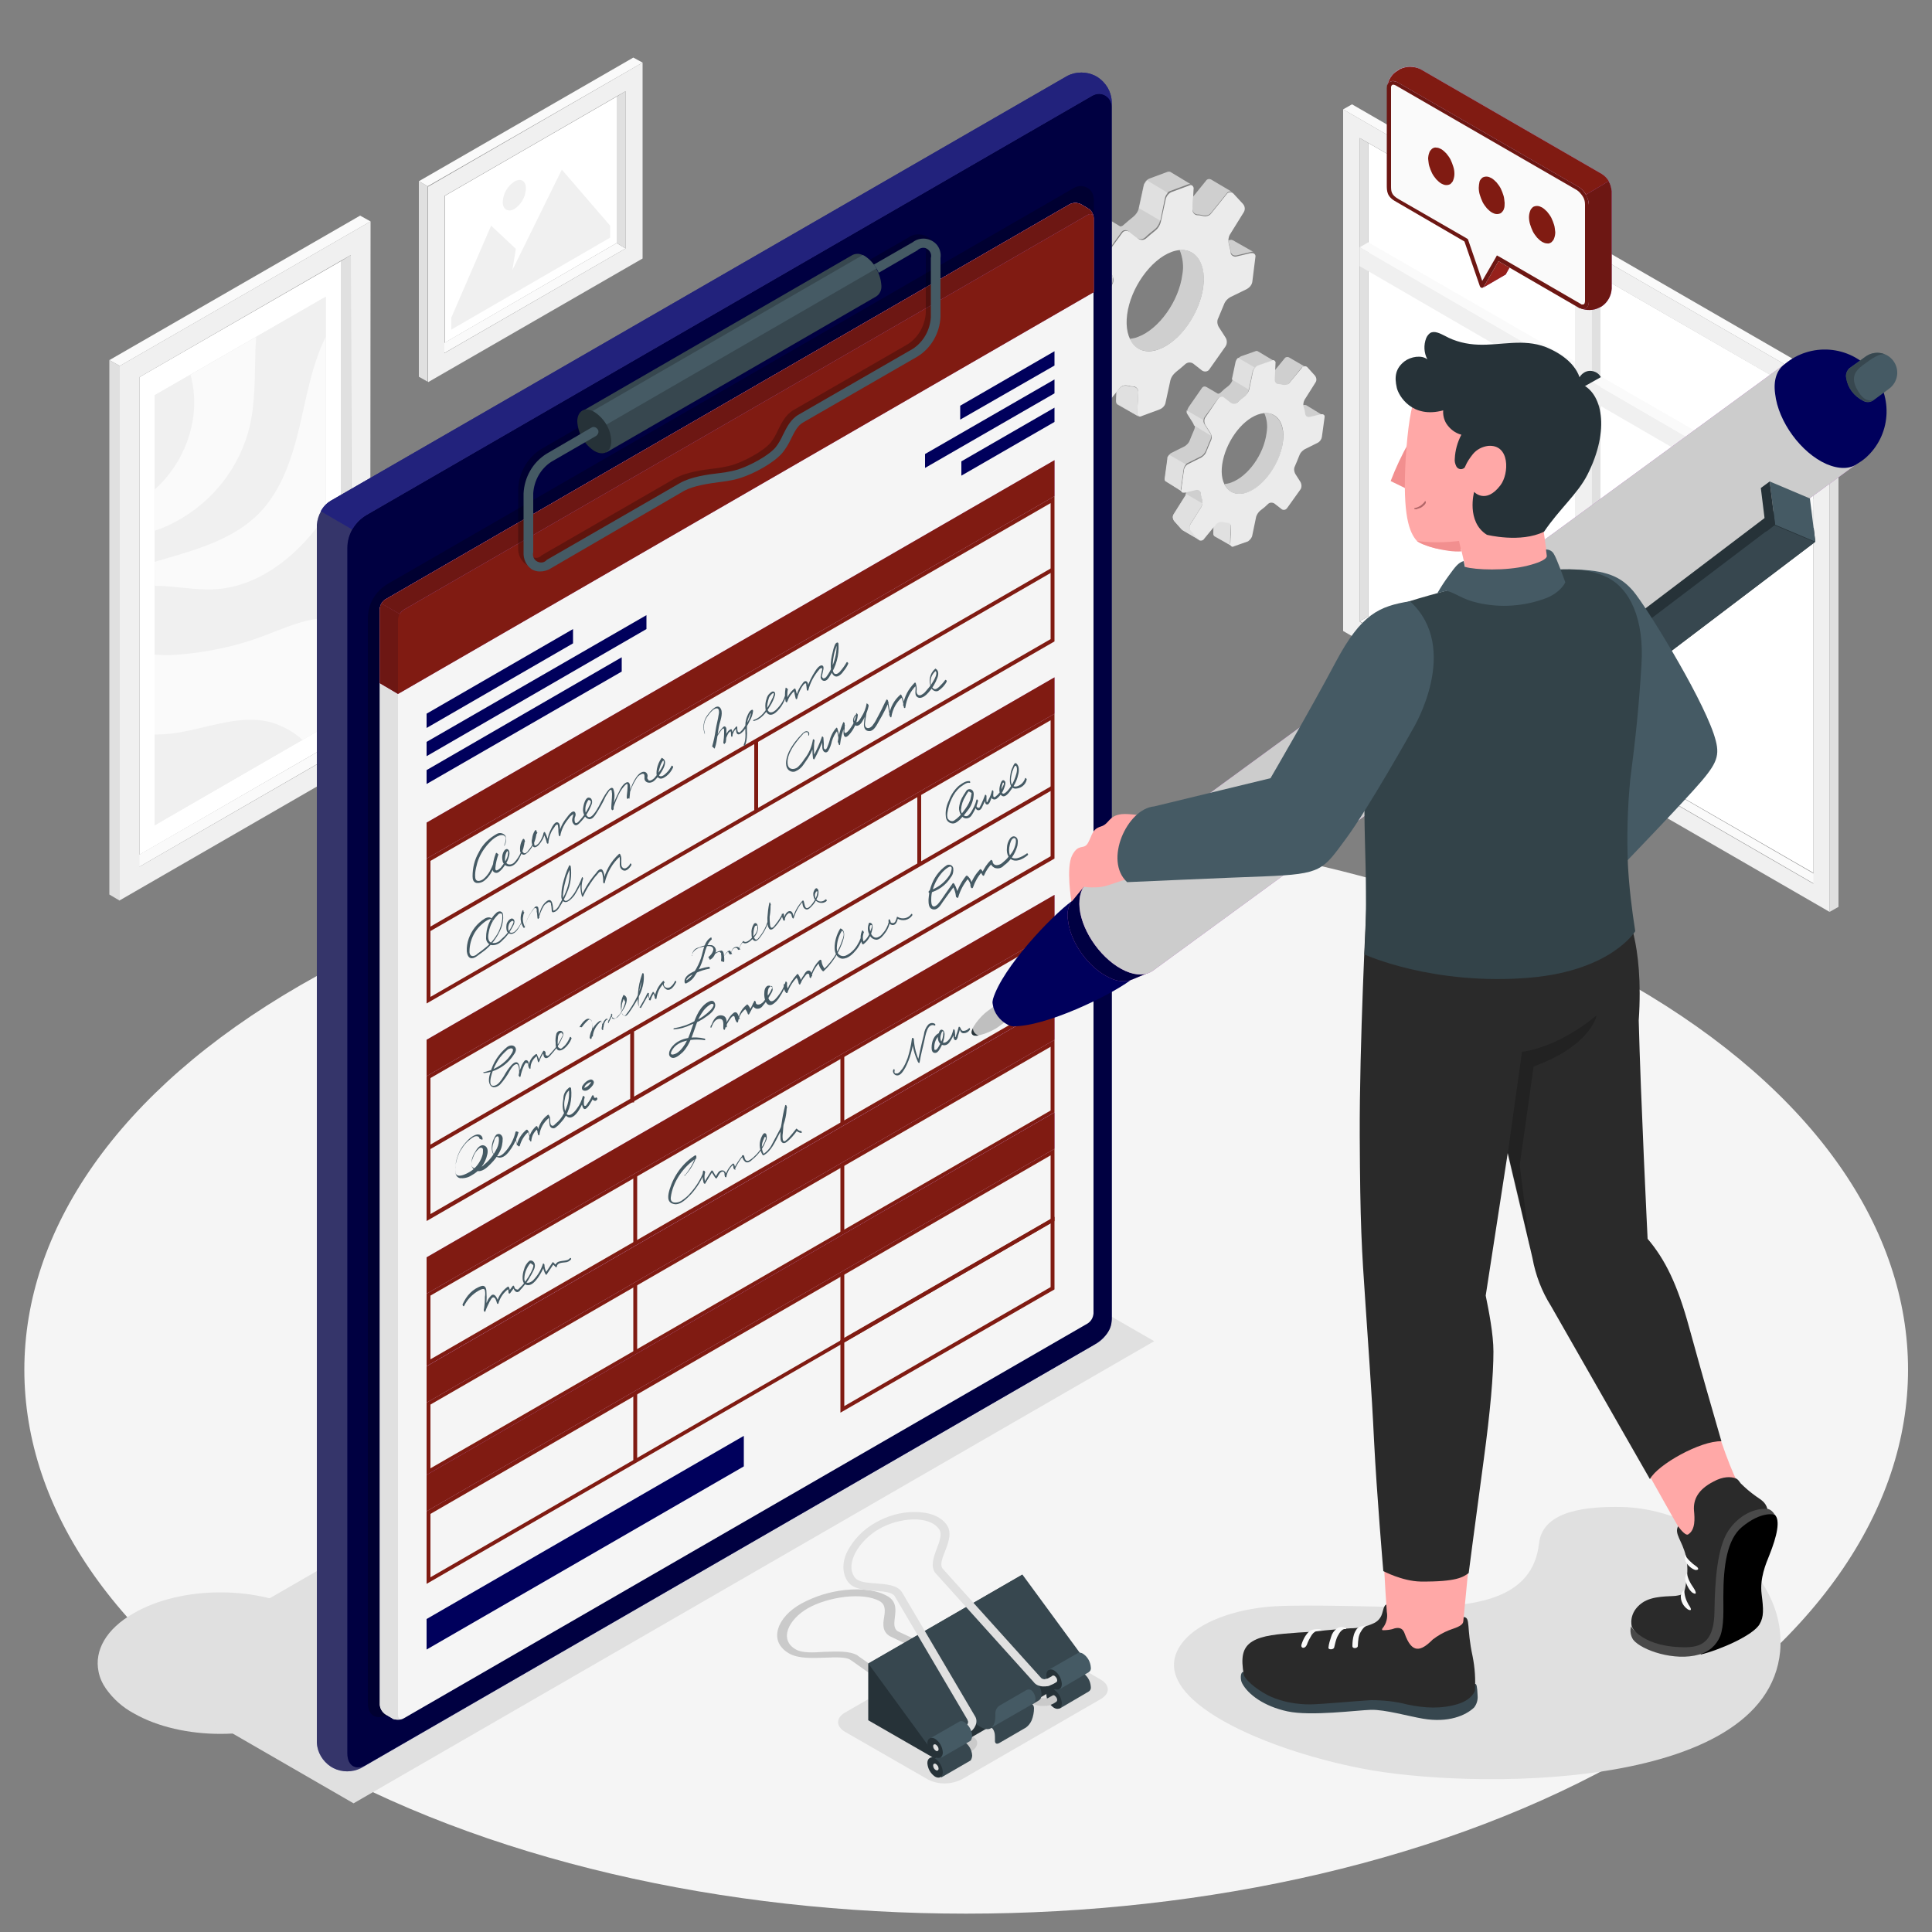 <?xml version="1.0" encoding="utf-8"?>
<!-- Generator: Adobe Illustrator 24.1.1, SVG Export Plug-In . SVG Version: 6.00 Build 0)  -->
<svg version="1.1" id="Layer_1" xmlns="http://www.w3.org/2000/svg" xmlns:xlink="http://www.w3.org/1999/xlink" x="0px" y="0px"
	 viewBox="0 0 500 500" style="enable-background:new 0 0 500 500;" xml:space="preserve">
<rect x="0" y="0" width="500" height="500" fill="#808080" stroke="none"/>
<style type="text/css">
	.st0{fill:#F5F5F5;}
	.st1{fill:#E0E0E0;}
	.st2{fill:#E6E6E6;}
	.st3{opacity:0.1;enable-background:new    ;}
	.st4{fill:#EBEBEB;}
	.st5{fill:#FAFAFA;}
	.st6{fill:#FFFFFF;}
	.st7{fill:#F0F0F0;}
	.st8{fill:#6161C1;}
	.st9{opacity:0.45;enable-background:new    ;}
	.st10{fill:#00005C;}
	.st11{opacity:0.3;enable-background:new    ;}
	.st12{fill:#2A2A9B;}
	.st13{opacity:0.2;enable-background:new    ;}
	.st14{opacity:0.25;enable-background:new    ;}
	.st15{fill:#BA68C8;}
	.st16{fill:#801B12;}
	.st17{fill:#6D1713;}
	.st18{fill:#455A64;}
	.st19{opacity:0.25;}
	.st20{fill:#37474F;}
	.st21{fill:#263238;}
	.st22{opacity:0.15;enable-background:new    ;}
	.st23{fill:#000042;}
	.st24{fill:#CCCCCC;}
	.st25{opacity:0.35;fill:#FFFFFF;enable-background:new    ;}
	.st26{fill:#2A2A2A;}
	.st27{fill:#FFA8A7;}
	.st28{fill:#494949;}
	.st29{fill:#F28F8F;}
	.st30{fill:#B16668;}
	.st31{fill:#334349;}
	.st32{fill:#96211B;}
</style>
<g id="freepik--Floor--inject-2">
	<path id="freepik--floor--inject-2" class="st0" d="M77.7,454c-95.2-55-95.2-144,0-199s249.5-54.9,344.7,0s95.2,144,0,199
		S172.8,509,77.7,454z"/>
</g>
<g id="freepik--Shadows--inject-2">
	<path id="freepik--Shadow--inject-2" class="st1" d="M240.1,460.5l-21.4-12.3c-2.4-1.4-2.4-3.6,0-5l36.3-20.9
		c2.7-1.4,5.9-1.4,8.7,0l21.2,12.4c2.4,1.4,2.4,3.6,0,5l-36,20.8C246,461.9,242.8,461.9,240.1,460.5z"/>
	<path id="freepik--shadow--inject-2" class="st1" d="M88.6,432.5c-0.3,1.6-1,3.1-1.9,4.5c-1.9,2.6-4.3,4.8-7.2,6.4
		c-12.4,7.1-32.5,7.1-44.9,0c-2.8-1.5-5.3-3.7-7.2-6.4c-0.9-1.3-1.6-2.8-1.9-4.4l0,0c-1.1-5.4,1.9-11,9.1-15.1
		c12.4-7.2,32.5-7.2,44.9,0C86.6,421.6,89.7,427.2,88.6,432.5z"/>
	<polygon id="freepik--shadow--inject-2_1_" class="st1" points="91.5,466.7 34.7,433.9 241.8,314.3 298.7,347.1 	"/>
	<path id="freepik--shadow--inject-2_2_" class="st1" d="M352.5,457.7c26.8,5.3,104.6,6.5,108.2-30.3c1.9-21.3-22.1-37.2-41.3-37.4
		c-7.6-0.1-20.1,0.5-21.1,9.4c-1.6,14.6-16.6,16.5-32.8,16.5c-9.6,0-25.8-0.7-35.5-0.2c-7.6,0.4-18.3,2.9-23.5,8.8
		C294.4,438.5,325.7,452.5,352.5,457.7z"/>
</g>
<g id="freepik--Gears--inject-2">
	<g id="freepik--Gear--inject-2">
		<path class="st2" d="M294.7,107.8c-0.3-0.2-0.4-0.5-0.4-0.9l0.2-5.4c0-0.7-0.5-1.3-1.3-1.4c-0.5,0-0.9-0.1-1.4-0.2
			c-0.8-0.2-1.6,0-2.1,0.6l-0.8,1l-0.1,2.3c0,0.3,0.1,0.7,0.4,0.9l0,0L294.7,107.8z M311.4,74.2c0.8-6-1.8-9.8-6.1-9.5
			c0.8,2,1.1,4.2,0.7,6.3c-0.9,7-6.1,14.2-11.5,16.2c-0.7,0.3-1.4,0.4-2.1,0.5c1.3,2.8,4,3.9,7.5,2.7
			C305.4,88.4,310.5,81.2,311.4,74.2z M284.2,105.8c-0.1-0.1-0.2-0.1-0.3-0.2l-2.4-2.6c-0.5-0.6-0.6-1.4-0.2-2.1l3.6-5.8
			c0.2-0.3,0.3-0.6,0.3-1c0.1-0.5,0-0.9-0.1-1.4c-0.2-0.7-0.4-1.4-0.5-2.2c-0.1-0.6-0.7-1.1-1.3-1c0,0-0.1,0-0.1,0l-3.3,0.7
			c0,0.2,0,0.4,0,0.7l0,0c0,0.4-0.2,0.7-0.3,1l-3.7,5.8c-0.4,0.7-0.3,1.5,0.2,2.1l2.4,2.6c0.1,0.1,0.2,0.2,0.3,0.2l0,0L284.2,105.8z
			 M319.1,62.2L319.1,62.2c-0.2-0.1-0.5-0.2-0.7-0.1l-0.5,0.1c0,0.2,0,0.5,0.1,0.7c0.2,0.7,0.4,1.4,0.5,2.2c0.1,0.6,0.6,1.1,1.3,1
			c0.1,0,0.1,0,0.2,0l3.8-0.9c0.2-0.1,0.4-0.1,0.6,0L319.1,62.2z M278.7,90.2c-0.3-0.2-0.5-0.6-0.4-1l0.8-6.4c0.1-0.5,0.3-1,0.7-1.4
			c0.2-0.2,0.4-0.4,0.6-0.5l4.3-2.1c0.7-0.4,1.3-1.1,1.6-1.8c0.4-1.2,0.9-2.4,1.5-3.6c0.2-0.4,0.2-0.9,0.2-1.4
			c0-0.3-0.1-0.6-0.3-0.9l-1.8-2.8c-0.3-0.4-0.3-0.9-0.3-1.4c0-0.3,0.2-0.5,0.3-0.8l4.3-6c0.4-0.6,1.2-0.7,1.8-0.3c0,0,0,0,0,0
			l2.3,1.8c0.6,0.4,1.4,0.4,2-0.1c0.8-0.8,1.7-1.5,2.6-2.2c0.6-0.5,1.1-1.3,1.3-2.1v-0.1l1.2-5.9c0.1-0.5,0.4-0.9,0.7-1.3
			c0.2-0.2,0.5-0.4,0.8-0.5l4.6-1.7c0.2-0.1,0.5-0.1,0.7,0l-5.3-3.2c-0.2-0.1-0.5-0.1-0.8,0l-4.6,1.7c-0.5,0.2-1,0.6-1.2,1.1
			c-0.1,0.1-0.1,0.2-0.2,0.3l0,0c0,0.1-0.1,0.2-0.1,0.3l-1.3,6V54c-0.2,0.8-0.7,1.5-1.4,2.1c-0.9,0.7-1.7,1.4-2.5,2.1
			c-0.2,0.2-0.5,0.4-0.9,0.4l-3.6-2.2c-0.6-0.3-1.3-0.2-1.7,0.4l-4.3,6.1c-0.2,0.2-0.3,0.5-0.3,0.8c0,0.2,0,0.4,0,0.6
			c0,0.1,0,0.2,0,0.3l0,0c0,0.1,0,0.2,0.1,0.2c0,0.1,0.1,0.2,0.1,0.2V65l1.8,2.8c0.1,0.1,0.1,0.2,0.1,0.3c0,0.1,0.1,0.1,0.1,0.2
			c0.1,0.1,0.1,0.3,0.1,0.5c0.1,0.5,0,1-0.2,1.4c-0.5,1.2-1,2.4-1.5,3.6c-0.3,0.8-0.9,1.4-1.6,1.8l-4.3,2.1
			c-0.2,0.1-0.5,0.3-0.6,0.5l0,0l-0.1,0.2c-0.2,0.2-0.3,0.5-0.5,0.8c0,0.1,0,0.1-0.1,0.2c0,0.1,0,0.2-0.1,0.3l-0.8,6.5
			c0,0.2,0,0.5,0.1,0.7c0.1,0.1,0.2,0.2,0.3,0.3L278.7,90.2z M317.5,50c0.3-0.4,0.9-0.6,1.4-0.3l-5.4-3.2l0,0
			c-0.5-0.3-1.1-0.2-1.4,0.3l-3.4,4.2l-0.1,3.1c0,0.7,0.5,1.3,1.3,1.4c0.5,0,0.9,0.1,1.4,0.2c0.8,0.2,1.6,0,2.1-0.6L317.5,50z"/>
		<path class="st3" d="M294.7,107.8c-0.3-0.2-0.4-0.5-0.4-0.9l0.2-5.4c0-0.7-0.5-1.3-1.3-1.4c-0.5,0-0.9-0.1-1.4-0.2
			c-0.8-0.2-1.6,0-2.1,0.6l-0.8,1l-0.1,2.3c0,0.3,0.1,0.7,0.4,0.9l0,0L294.7,107.8z M311.4,74.2c0.8-6-1.8-9.8-6.1-9.5
			c0.8,2,1.1,4.2,0.7,6.3c-0.9,7-6.1,14.2-11.5,16.2c-0.7,0.3-1.4,0.4-2.1,0.5c1.3,2.8,4,3.9,7.5,2.7
			C305.4,88.4,310.5,81.2,311.4,74.2z M284.2,105.8c-0.1-0.1-0.2-0.1-0.3-0.2l-2.4-2.6c-0.5-0.6-0.6-1.4-0.2-2.1l3.6-5.8
			c0.2-0.3,0.3-0.6,0.3-1c0.1-0.5,0-0.9-0.1-1.4c-0.2-0.7-0.4-1.4-0.5-2.2c-0.1-0.6-0.7-1.1-1.3-1c0,0-0.1,0-0.1,0l-3.3,0.7
			c0,0.2,0,0.4,0,0.7l0,0c0,0.4-0.2,0.7-0.3,1l-3.7,5.8c-0.4,0.7-0.3,1.5,0.2,2.1l2.4,2.6c0.1,0.1,0.2,0.2,0.3,0.2l0,0L284.2,105.8z
			 M319.1,62.2L319.1,62.2c-0.2-0.1-0.5-0.2-0.7-0.1l-0.5,0.1c0,0.2,0,0.5,0.1,0.7c0.2,0.7,0.4,1.4,0.5,2.2c0.1,0.6,0.6,1.1,1.3,1
			c0.1,0,0.1,0,0.2,0l3.8-0.9c0.2-0.1,0.4-0.1,0.6,0L319.1,62.2z M278.7,90.2c-0.3-0.2-0.5-0.6-0.4-1l0.8-6.4c0.1-0.5,0.3-1,0.7-1.4
			c0.2-0.2,0.4-0.4,0.6-0.5l4.3-2.1c0.7-0.4,1.3-1.1,1.6-1.8c0.4-1.2,0.9-2.4,1.5-3.6c0.2-0.4,0.2-0.9,0.2-1.4
			c0-0.3-0.1-0.6-0.3-0.9l-1.8-2.8c-0.3-0.4-0.3-0.9-0.3-1.4c0-0.3,0.2-0.5,0.3-0.8l4.3-6c0.4-0.6,1.2-0.7,1.8-0.3c0,0,0,0,0,0
			l2.3,1.8c0.6,0.4,1.4,0.4,2-0.1c0.8-0.8,1.7-1.5,2.6-2.2c0.6-0.5,1.1-1.3,1.3-2.1v-0.1l1.2-5.9c0.1-0.5,0.4-0.9,0.7-1.3
			c0.2-0.2,0.5-0.4,0.8-0.5l4.6-1.7c0.2-0.1,0.5-0.1,0.7,0l-5.3-3.2c-0.2-0.1-0.5-0.1-0.8,0l-4.6,1.7c-0.5,0.2-1,0.6-1.2,1.1
			c-0.1,0.1-0.1,0.2-0.2,0.3l0,0c0,0.1-0.1,0.2-0.1,0.3l-1.3,6V54c-0.2,0.8-0.7,1.5-1.4,2.1c-0.9,0.7-1.7,1.4-2.5,2.1
			c-0.2,0.2-0.5,0.4-0.9,0.4l-3.6-2.2c-0.6-0.3-1.3-0.2-1.7,0.4l-4.3,6.1c-0.2,0.2-0.3,0.5-0.3,0.8c0,0.2,0,0.4,0,0.6
			c0,0.1,0,0.2,0,0.3l0,0c0,0.1,0,0.2,0.1,0.2c0,0.1,0.1,0.2,0.1,0.2V65l1.8,2.8c0.1,0.1,0.1,0.2,0.1,0.3c0,0.1,0.1,0.1,0.1,0.2
			c0.1,0.1,0.1,0.3,0.1,0.5c0.1,0.5,0,1-0.2,1.4c-0.5,1.2-1,2.4-1.5,3.6c-0.3,0.8-0.9,1.4-1.6,1.8l-4.3,2.1
			c-0.2,0.1-0.5,0.3-0.6,0.5l0,0l-0.1,0.2c-0.2,0.2-0.3,0.5-0.5,0.8c0,0.1,0,0.1-0.1,0.2c0,0.1,0,0.2-0.1,0.3l-0.8,6.5
			c0,0.2,0,0.5,0.1,0.7c0.1,0.1,0.2,0.2,0.3,0.3L278.7,90.2z M317.5,50c0.3-0.4,0.9-0.6,1.4-0.3l-5.4-3.2l0,0
			c-0.5-0.3-1.1-0.2-1.4,0.3l-3.4,4.2l-0.1,3.1c0,0.7,0.5,1.3,1.3,1.4c0.5,0,0.9,0.1,1.4,0.2c0.8,0.2,1.6,0,2.1-0.6L317.5,50z"/>
		<path class="st1" d="M300.3,57.1l1.2-5.9c0.1-0.5,0.4-0.9,0.7-1.3l-5.3-3.2c-0.2,0.2-0.3,0.4-0.5,0.6c-0.1,0.1-0.1,0.2-0.2,0.3
			l0,0c0,0.1-0.1,0.2-0.1,0.3l-1.3,6L300.3,57.1z"/>
		<path class="st1" d="M288,72c0-0.3-0.1-0.6-0.3-0.9l-1.8-2.8c-0.3-0.4-0.3-0.9-0.3-1.4l-5.3-3.2c0,0.2,0,0.4,0,0.6
			c0,0.1,0,0.2,0,0.3l0,0c0,0.1,0,0.2,0.1,0.2c0,0.1,0.1,0.2,0.1,0.2v0.1l1.8,2.8c0.1,0.1,0.1,0.2,0.1,0.3c0,0.1,0.1,0.1,0.1,0.2
			c0,0.1,0.1,0.3,0.1,0.4l0,0L288,72z"/>
		<path class="st1" d="M294.7,107.8c-0.3-0.2-0.4-0.5-0.4-0.9l0.3-5.4c0-0.7-0.5-1.3-1.3-1.4c-0.5,0-0.9-0.1-1.4-0.2
			c-0.8-0.2-1.6,0-2.1,0.6l-0.8,0.9l-0.1,2.3c0,0.3,0.1,0.7,0.4,0.9l0,0L294.7,107.8z"/>
		<path class="st1" d="M284.2,105.8c-0.1-0.1-0.2-0.1-0.3-0.2l-2.4-2.6c-0.5-0.6-0.6-1.4-0.2-2.1l3.6-5.8c0.2-0.3,0.3-0.6,0.3-1
			l-5.4-3.2c0,0.4-0.2,0.7-0.3,1l-3.6,5.8c-0.4,0.7-0.3,1.5,0.2,2.1l2.4,2.6c0.1,0.1,0.2,0.2,0.3,0.2l0,0L284.2,105.8z"/>
		<path class="st1" d="M278.7,90.2c-0.3-0.2-0.5-0.6-0.4-1l0.8-6.4c0.1-0.5,0.3-1,0.7-1.4l-5.3-3.2l-0.1,0.2
			c-0.2,0.2-0.3,0.5-0.5,0.8c0,0.1,0,0.1-0.1,0.2c0,0.1,0,0.2-0.1,0.3l-0.8,6.5c0,0.2,0,0.5,0.1,0.7c0.1,0.1,0.2,0.2,0.3,0.3
			L278.7,90.2z"/>
		<path class="st4" d="M301.6,104.4l1.3-6c0.2-0.8,0.7-1.5,1.4-2.1c0.9-0.7,1.7-1.4,2.5-2.1c0.6-0.5,1.4-0.5,2-0.1l2.3,1.8
			c0.6,0.4,1.4,0.3,1.8-0.2c0,0,0,0,0,0l4.3-6.1c0.4-0.7,0.4-1.5,0-2.2l-1.8-2.8c-0.4-0.7-0.5-1.6-0.1-2.3c0.5-1.2,1-2.4,1.5-3.6
			c0.3-0.8,0.9-1.4,1.6-1.8l4.3-2.1c0.7-0.4,1.3-1.1,1.4-1.9l0.8-6.4c0.1-0.5-0.2-0.9-0.7-1c-0.2,0-0.3,0-0.5,0l-3.8,0.9
			c-0.6,0.1-1.3-0.3-1.4-0.9c0-0.1,0-0.1,0-0.2c-0.1-0.7-0.3-1.5-0.5-2.2c-0.2-0.8-0.1-1.7,0.3-2.4l3.6-5.8c0.4-0.7,0.3-1.5-0.2-2.1
			l-2.4-2.6c-0.4-0.5-1.1-0.6-1.6-0.2c-0.1,0-0.1,0.1-0.2,0.2l-4.1,5.1c-0.5,0.6-1.3,0.8-2.1,0.6c-0.4-0.1-0.9-0.2-1.4-0.2
			c-0.7,0-1.3-0.7-1.3-1.4l0.3-5.4c0.1-0.4-0.2-0.9-0.6-1c-0.2,0-0.4,0-0.5,0.1l-4.6,1.7c-0.7,0.3-1.3,1-1.5,1.8l-1.3,6
			c-0.2,0.8-0.7,1.6-1.3,2.1c-0.9,0.7-1.7,1.4-2.5,2.1c-0.6,0.5-1.4,0.5-2,0.1l-2.3-1.8c-0.6-0.4-1.4-0.3-1.8,0.2c0,0,0,0,0,0
			l-4.4,6c-0.4,0.7-0.4,1.5,0,2.2l1.7,2.8c0.4,0.7,0.5,1.6,0.1,2.3c-0.5,1.2-1,2.4-1.5,3.6c-0.3,0.8-0.9,1.4-1.6,1.8l-4.3,2.1
			c-0.7,0.4-1.2,1.1-1.4,1.9l-0.8,6.4c-0.1,0.5,0.2,0.9,0.7,1c0.2,0,0.3,0,0.5,0l3.8-0.9c0.6-0.1,1.3,0.2,1.4,0.9c0,0,0,0.1,0,0.1
			c0.1,0.7,0.3,1.5,0.5,2.2c0.2,0.8,0.1,1.7-0.3,2.4l-3.6,5.8c-0.4,0.7-0.3,1.5,0.2,2.1l2.4,2.6c0.4,0.5,1.1,0.6,1.6,0.2
			c0.1,0,0.1-0.1,0.2-0.2l4.1-5.1c0.5-0.6,1.3-0.8,2.1-0.6c0.4,0.1,0.9,0.2,1.4,0.2c0.7,0,1.3,0.7,1.3,1.4l-0.3,5.4
			c-0.1,0.4,0.2,0.9,0.6,1c0.2,0,0.4,0,0.5-0.1l4.6-1.7C300.8,105.7,301.4,105.1,301.6,104.4z M299.9,90.4c-5.4,2-9.1-2.1-8.2-9
			s6.1-14.2,11.5-16.2s9.1,2.1,8.2,9S305.4,88.4,299.9,90.4L299.9,90.4z"/>
	</g>
	<g id="freepik--gear--inject-2">
		<path class="st2" d="M318.6,141.2c-0.2-0.2-0.3-0.4-0.3-0.7l0.2-4.3c0-0.6-0.4-1.1-1-1.1c-0.4,0-0.7-0.1-1.1-0.2
			c-0.6-0.2-1.2,0-1.7,0.5l-0.6,0.8l-0.1,1.9c0,0.3,0.1,0.5,0.3,0.7l0,0L318.6,141.2z M332,114.5c0.6-4.8-1.5-7.8-4.8-7.6
			c0.7,1.6,0.9,3.3,0.6,5.1c-0.7,5.6-4.8,11.3-9.2,12.9c-0.5,0.2-1.1,0.3-1.7,0.4c1,2.2,3.2,3.1,6,2.1
			C327.1,125.8,331.3,120,332,114.5z M310.3,139.7c-0.1,0-0.2-0.1-0.2-0.2l-1.9-2.1c-0.4-0.5-0.5-1.1-0.2-1.7l2.9-4.6
			c0.1-0.3,0.2-0.5,0.3-0.8c0.1-0.4,0-0.7-0.1-1.1c-0.2-0.6-0.3-1.1-0.4-1.7c0-0.5-0.5-0.9-1-0.9c0,0-0.1,0-0.1,0l-2.7,0.6
			c0,0.2,0,0.3,0,0.5l0,0c0,0.3-0.1,0.6-0.3,0.8l-2.9,4.6c-0.3,0.5-0.2,1.2,0.2,1.7l1.8,2.1c0.1,0.1,0.2,0.1,0.2,0.2l0,0
			L310.3,139.7z M338.1,104.9L338.1,104.9c-0.2-0.1-0.4-0.1-0.6-0.1l-0.4,0.1c0,0.2,0,0.4,0.1,0.6c0.2,0.6,0.3,1.1,0.4,1.7
			c0,0.5,0.5,0.9,1,0.9c0,0,0.1,0,0.1,0l3-0.7c0.2-0.1,0.3-0.1,0.5,0L338.1,104.9z M305.9,127.2c-0.2-0.2-0.4-0.5-0.3-0.8l0.7-5.1
			c0.1-0.4,0.3-0.8,0.6-1.1c0.1-0.2,0.3-0.3,0.5-0.4l3.4-1.7c0.6-0.3,1-0.9,1.3-1.5c0.4-1,0.7-1.9,1.2-2.9c0.1-0.4,0.2-0.7,0.1-1.1
			c0-0.3-0.1-0.5-0.3-0.7l-1.4-2.2c-0.2-0.3-0.3-0.7-0.2-1.1c0-0.2,0.1-0.4,0.2-0.6l3.5-4.8c0.3-0.5,0.9-0.6,1.4-0.3
			c0,0,0,0,0.1,0.1l1.8,1.4c0.5,0.4,1.2,0.3,1.6-0.1c0.6-0.6,1.3-1.2,2-1.7c0.5-0.4,0.9-1,1.1-1.7l0,0l1-4.7c0.1-0.4,0.3-0.7,0.6-1
			c0.2-0.2,0.4-0.3,0.6-0.4l3.7-1.4c0.2-0.1,0.4-0.1,0.6,0l-4.2-2.5c-0.2-0.1-0.4-0.1-0.6,0l-3.7,1.3c-0.4,0.2-0.8,0.5-1,0.9
			c-0.1,0.1-0.1,0.2-0.1,0.2l0,0c0,0.1-0.1,0.2-0.1,0.2l-1,4.7v0.1c-0.2,0.6-0.6,1.2-1.1,1.6c-0.7,0.5-1.4,1.1-2,1.7
			c-0.2,0.2-0.4,0.3-0.7,0.3l-2.9-1.7c-0.5-0.3-1-0.2-1.3,0.3l-3.4,4.9c-0.1,0.2-0.2,0.4-0.3,0.6c0,0.1,0,0.3,0,0.4
			c0,0.1,0,0.2,0,0.2l0,0l0.1,0.2l0.1,0.2l0,0l1.4,2.2c0,0.1,0.1,0.1,0.1,0.2c0,0.1,0,0.1,0.1,0.2c0,0.1,0.1,0.2,0.1,0.4
			c0.1,0.4,0,0.8-0.1,1.1c-0.4,0.9-0.8,1.9-1.2,2.9c-0.2,0.6-0.7,1.1-1.3,1.5l-3.4,1.7c-0.2,0.1-0.4,0.2-0.5,0.4l0,0l-0.1,0.1
			c-0.1,0.2-0.3,0.4-0.4,0.6c0,0.1,0,0.1,0,0.2c0,0.1,0,0.1,0,0.2l-0.7,5.1c0,0.2,0,0.4,0.1,0.5c0.1,0.1,0.1,0.2,0.2,0.2
			L305.9,127.2z M336.8,95.2c0.3-0.3,0.7-0.4,1.1-0.2l-4.3-2.5l0,0c-0.4-0.2-0.9-0.1-1.1,0.2l-2.7,3.3l-0.1,2.5c0,0.6,0.4,1.1,1,1.1
			c0.4,0,0.7,0.1,1.1,0.2c0.6,0.2,1.2,0,1.7-0.5L336.8,95.2z"/>
		<path class="st3" d="M318.6,141.2c-0.2-0.2-0.3-0.4-0.3-0.7l0.2-4.3c0-0.6-0.4-1.1-1-1.1c-0.4,0-0.7-0.1-1.1-0.2
			c-0.6-0.2-1.2,0-1.7,0.5l-0.6,0.8l-0.1,1.9c0,0.3,0.1,0.5,0.3,0.7l0,0L318.6,141.2z M332,114.5c0.6-4.8-1.5-7.8-4.8-7.6
			c0.7,1.6,0.9,3.3,0.6,5.1c-0.7,5.6-4.8,11.3-9.2,12.9c-0.5,0.2-1.1,0.3-1.7,0.4c1,2.2,3.2,3.1,6,2.1
			C327.1,125.8,331.3,120,332,114.5z M310.3,139.7c-0.1,0-0.2-0.1-0.2-0.2l-1.9-2.1c-0.4-0.5-0.5-1.1-0.2-1.7l2.9-4.6
			c0.1-0.3,0.2-0.5,0.3-0.8c0.1-0.4,0-0.7-0.1-1.1c-0.2-0.6-0.3-1.1-0.4-1.7c0-0.5-0.5-0.9-1-0.9c0,0-0.1,0-0.1,0l-2.7,0.6
			c0,0.2,0,0.3,0,0.5l0,0c0,0.3-0.1,0.6-0.3,0.8l-2.9,4.6c-0.3,0.5-0.2,1.2,0.2,1.7l1.8,2.1c0.1,0.1,0.2,0.1,0.2,0.2l0,0
			L310.3,139.7z M338.1,104.9L338.1,104.9c-0.2-0.1-0.4-0.1-0.6-0.1l-0.4,0.1c0,0.2,0,0.4,0.1,0.6c0.2,0.6,0.3,1.1,0.4,1.7
			c0,0.5,0.5,0.9,1,0.9c0,0,0.1,0,0.1,0l3-0.7c0.2-0.1,0.3-0.1,0.5,0L338.1,104.9z M305.9,127.2c-0.2-0.2-0.4-0.5-0.3-0.8l0.7-5.1
			c0.1-0.4,0.3-0.8,0.6-1.1c0.1-0.2,0.3-0.3,0.5-0.4l3.4-1.7c0.6-0.3,1-0.9,1.3-1.5c0.4-1,0.7-1.9,1.2-2.9c0.1-0.4,0.2-0.7,0.1-1.1
			c0-0.3-0.1-0.5-0.3-0.7l-1.4-2.2c-0.2-0.3-0.3-0.7-0.2-1.1c0-0.2,0.1-0.4,0.2-0.6l3.5-4.8c0.3-0.5,0.9-0.6,1.4-0.3
			c0,0,0,0,0.1,0.1l1.8,1.4c0.5,0.4,1.2,0.3,1.6-0.1c0.6-0.6,1.3-1.2,2-1.7c0.5-0.4,0.9-1,1.1-1.7l0,0l1-4.7c0.1-0.4,0.3-0.7,0.6-1
			c0.2-0.2,0.4-0.3,0.6-0.4l3.7-1.4c0.2-0.1,0.4-0.1,0.6,0l-4.2-2.5c-0.2-0.1-0.4-0.1-0.6,0l-3.7,1.3c-0.4,0.2-0.8,0.5-1,0.9
			c-0.1,0.1-0.1,0.2-0.1,0.2l0,0c0,0.1-0.1,0.2-0.1,0.2l-1,4.7v0.1c-0.2,0.6-0.6,1.2-1.1,1.6c-0.7,0.5-1.4,1.1-2,1.7
			c-0.2,0.2-0.4,0.3-0.7,0.3l-2.9-1.7c-0.5-0.3-1-0.2-1.3,0.3l-3.4,4.9c-0.1,0.2-0.2,0.4-0.3,0.6c0,0.1,0,0.3,0,0.4
			c0,0.1,0,0.2,0,0.2l0,0l0.1,0.2l0.1,0.2l0,0l1.4,2.2c0,0.1,0.1,0.1,0.1,0.2c0,0.1,0,0.1,0.1,0.2c0,0.1,0.1,0.2,0.1,0.4
			c0.1,0.4,0,0.8-0.1,1.1c-0.4,0.9-0.8,1.9-1.2,2.9c-0.2,0.6-0.7,1.1-1.3,1.5l-3.4,1.7c-0.2,0.1-0.4,0.2-0.5,0.4l0,0l-0.1,0.1
			c-0.1,0.2-0.3,0.4-0.4,0.6c0,0.1,0,0.1,0,0.2c0,0.1,0,0.1,0,0.2l-0.7,5.1c0,0.2,0,0.4,0.1,0.5c0.1,0.1,0.1,0.2,0.2,0.2
			L305.9,127.2z M336.8,95.2c0.3-0.3,0.7-0.4,1.1-0.2l-4.3-2.5l0,0c-0.4-0.2-0.9-0.1-1.1,0.2l-2.7,3.3l-0.1,2.5c0,0.6,0.4,1.1,1,1.1
			c0.4,0,0.7,0.1,1.1,0.2c0.6,0.2,1.2,0,1.7-0.5L336.8,95.2z"/>
		<path class="st1" d="M323.1,100.8l1-4.7c0.1-0.4,0.3-0.7,0.6-1l-4.3-2.5c-0.1,0.1-0.3,0.3-0.4,0.5c-0.1,0.1-0.1,0.2-0.1,0.2l0,0
			c0,0.1-0.1,0.2-0.1,0.2l-1,4.7L323.1,100.8z"/>
		<path class="st1" d="M313.3,112.7c0-0.3-0.1-0.5-0.3-0.7l-1.4-2.2c-0.2-0.3-0.3-0.7-0.2-1.1l-4.3-2.5c0,0.1,0,0.3,0,0.4
			c0,0.1,0,0.2,0,0.2l0,0l0.1,0.2l0.1,0.2l0,0l1.4,2.2c0,0.1,0.1,0.1,0.1,0.2l0.1,0.2c0,0.1,0.1,0.2,0.1,0.3l0,0L313.3,112.7z"/>
		<path class="st1" d="M318.6,141.2c-0.2-0.2-0.3-0.4-0.3-0.7l0.2-4.3c0-0.6-0.4-1.1-1-1.1c-0.4,0-0.7-0.1-1.1-0.2
			c-0.6-0.2-1.2,0-1.7,0.5l-0.6,0.8l-0.1,1.8c0,0.3,0.1,0.5,0.3,0.7l0,0L318.6,141.2z"/>
		<path class="st1" d="M310.3,139.7c-0.1,0-0.2-0.1-0.2-0.2l-1.9-2.1c-0.4-0.5-0.5-1.1-0.2-1.7l2.9-4.6c0.1-0.3,0.2-0.5,0.3-0.8
			l-4.3-2.5c0,0.3-0.1,0.6-0.3,0.8l-2.9,4.6c-0.3,0.5-0.2,1.2,0.2,1.7l1.9,2.1c0.1,0.1,0.2,0.1,0.2,0.2l0,0L310.3,139.7z"/>
		<path class="st1" d="M305.9,127.2c-0.2-0.2-0.4-0.5-0.3-0.8l0.7-5.1c0.1-0.4,0.3-0.8,0.6-1.1l-4.3-2.5l-0.1,0.1
			c-0.1,0.2-0.3,0.4-0.4,0.6c0,0.1,0,0.1,0,0.2c0,0.1,0,0.1,0,0.2l-0.7,5.1c0,0.2,0,0.4,0.1,0.5c0.1,0.1,0.1,0.2,0.2,0.2
			L305.9,127.2z"/>
		<path class="st4" d="M324.1,138.5l1-4.8c0.2-0.6,0.6-1.2,1.1-1.6c0.7-0.5,1.4-1.1,2-1.7c0.4-0.4,1.1-0.4,1.6-0.1l1.8,1.4
			c0.4,0.4,1.1,0.3,1.4-0.1c0,0,0,0,0.1-0.1l3.5-4.9c0.3-0.5,0.3-1.2,0-1.8l-1.4-2.2c-0.3-0.6-0.4-1.3-0.1-1.9
			c0.4-0.9,0.8-1.9,1.2-2.9c0.2-0.6,0.7-1.1,1.3-1.5l3.4-1.7c0.6-0.3,1-0.9,1.1-1.5l0.7-5.1c0.1-0.4-0.1-0.7-0.5-0.8
			c-0.1,0-0.3,0-0.4,0l-3,0.7c-0.5,0.1-1-0.2-1.1-0.7c0,0,0-0.1,0-0.1c-0.1-0.6-0.2-1.2-0.4-1.7c-0.2-0.6-0.1-1.3,0.2-1.9l2.9-4.6
			c0.3-0.5,0.2-1.2-0.2-1.7l-1.9-2.1c-0.3-0.4-0.9-0.4-1.3-0.1c-0.1,0-0.1,0.1-0.1,0.1l-3.3,4c-0.4,0.5-1.1,0.6-1.7,0.5
			c-0.4-0.1-0.7-0.2-1.1-0.2c-0.6,0-1-0.5-1-1.1l0.2-4.3c0.1-0.4-0.2-0.7-0.5-0.8c-0.1,0-0.3,0-0.4,0.1l-3.7,1.3
			c-0.6,0.3-1,0.8-1.2,1.4l-1,4.8c-0.2,0.7-0.6,1.2-1.1,1.7c-0.7,0.5-1.4,1.1-2,1.7c-0.5,0.4-1.1,0.4-1.6,0.1l-1.8-1.4
			c-0.4-0.4-1.1-0.3-1.4,0.1c0,0,0,0-0.1,0.1l-3.4,5c-0.3,0.5-0.3,1.2,0,1.8l1.4,2.2c0.3,0.6,0.4,1.3,0.1,1.9
			c-0.4,0.9-0.8,1.9-1.2,2.9c-0.2,0.6-0.7,1.1-1.3,1.5l-3.4,1.7c-0.6,0.3-1,0.9-1.1,1.5l-0.7,5.1c-0.1,0.4,0.1,0.8,0.5,0.8
			c0.1,0,0.3,0,0.4,0l3-0.7c0.5-0.1,1,0.2,1.1,0.7c0,0,0,0.1,0,0.1c0.1,0.6,0.2,1.2,0.4,1.7c0.2,0.6,0.1,1.3-0.2,1.9l-2.9,4.6
			c-0.3,0.5-0.2,1.2,0.2,1.7l1.9,2.1c0.3,0.4,0.9,0.4,1.3,0.1c0.1,0,0.1-0.1,0.1-0.1l3.3-4c0.4-0.4,1.1-0.6,1.7-0.5
			c0.4,0.1,0.7,0.2,1.1,0.2c0.6,0,1,0.5,1,1.1l-0.2,4.3c-0.1,0.4,0.2,0.7,0.5,0.8c0.1,0,0.3,0,0.4-0.1l3.7-1.3
			C323.5,139.7,324,139.2,324.1,138.5z M322.8,127.4c-4.3,1.6-7.3-1.7-6.5-7.2s4.8-11.3,9.2-12.9s7.3,1.7,6.5,7.2
			S327.1,125.8,322.8,127.4L322.8,127.4z"/>
	</g>
</g>
<g id="freepik--Pictures--inject-2">
	<g id="freepik--Picture--inject-2">
		<g id="freepik--Frame--inject-2">
			<polygon class="st5" points="33.4,222.7 36.1,224.3 90.8,192.7 88.2,191.1 			"/>
			<polygon class="st6" points="88.2,191.1 36.1,221.2 36.1,97.6 88.2,67.6 			"/>
			<path class="st7" d="M95.9,57.3L31,94.7v138.3l64.8-37.4L95.9,57.3z M90.9,192.7l-54.8,31.6V97.6L90.8,66L90.9,192.7z"/>
			<polygon class="st1" points="90.8,192.7 88.2,191.1 88.2,67.6 90.8,66 			"/>
			<polygon class="st5" points="95.9,57.3 93.2,55.8 28.3,93.2 31,94.7 			"/>
			<polygon class="st1" points="28.3,93.2 31,94.7 31,233.1 28.3,231.5 			"/>
		</g>
		<g id="freepik--Land--inject-2">
			<polygon class="st7" points="84.3,188 40,213.6 40,102.3 84.3,76.8 			"/>
		</g>
		<g id="freepik--land--inject-2">
			<polygon class="st7" points="84.3,188 40,213.6 40,102.3 84.3,76.8 			"/>
		</g>
		<path class="st5" d="M40,169.4c2.1,0.2,4.2,0.2,6.3,0c7.4-0.6,14.6-2.1,21.6-4.7c5.4-2,10.7-4.6,16.4-4.7v28l-6,3.5
			c-2.4-2.2-5.2-3.7-8.3-4.6c-8.5-2.2-17.3,2-26,3c-1.3,0.1-2.7,0.2-4,0.2V169.4z"/>
		<path class="st5" d="M40,145.4c9.9-2.9,20-5.4,27.1-12.6c5.7-5.9,8.4-14,10.3-21.9s3.2-16.2,6.8-23.5l0.1-0.2v46
			c-0.6,0.8-1.1,1.7-1.7,2.5c-6.5,8.8-16.1,16.2-27,16.8c-5.1,0.3-10.5-0.9-15.5-0.9L40,145.4z"/>
		<path class="st5" d="M40,126.7c7.6-6.7,11.7-17.5,9.8-27.5c-0.1-0.7-0.3-1.5-0.5-2.2l17-9.8c-0.1,1.1-0.1,2.2-0.2,3.4
			c-0.2,6.5,0,13.1-1.4,19.4c-2.5,10.8-9.6,19.9-19.4,25.1c-1.7,0.9-3.5,1.7-5.4,2.3V126.7z"/>
	</g>
	<g id="freepik--picture--inject-2">
		<g id="freepik--frame--inject-2">
			<polygon class="st5" points="112.8,90 115.1,91.3 161.9,64.3 159.6,62.9 			"/>
			<polygon class="st6" points="159.6,62.9 115.1,88.7 115.1,50.7 159.6,25 			"/>
			<path class="st7" d="M166.3,16.2l-55.5,32.1v50.6l55.5-32V16.2z M161.9,64.3l-46.9,27.1V50.7l46.9-27.1V64.3z"/>
			<polygon class="st1" points="161.9,64.3 159.6,62.9 159.6,25 161.9,23.6 			"/>
			<polygon class="st5" points="166.3,16.2 163.9,14.9 108.4,46.9 110.7,48.2 			"/>
			<polygon class="st1" points="108.4,46.9 110.7,48.2 110.7,98.8 108.4,97.5 			"/>
		</g>
		<g id="freepik--land--inject-2_1_">
			<polygon class="st7" points="157.9,61.5 116.8,85.3 116.8,82.2 127.1,58.4 133.5,64.4 132.6,69.9 145.4,43.9 157.9,58.4 			"/>
			<path class="st7" d="M133.1,47c-1.8,1.2-2.9,3.1-3,5.3c0,1.9,1.4,2.7,3,1.8c1.8-1.2,2.9-3.1,3-5.3C136.1,46.8,134.8,46,133.1,47z
				"/>
		</g>
	</g>
</g>
<g id="freepik--Window--inject-2">
	<g id="freepik--window--inject-2">
		<polygon class="st6" points="354.1,159.5 469.3,225.9 469.3,103.4 354.1,37 		"/>
		<polygon class="st5" points="471.5,227.3 469.3,228.6 351.9,160.8 354.1,159.5 		"/>
		<path class="st7" d="M347.6,163.3L473.5,236V101L347.6,28.3V163.3z M351.9,35.7l117.4,67.8v125.2l-117.4-67.8V35.7z"/>
		<polygon class="st1" points="351.9,160.8 354.1,159.5 354.1,37 351.9,35.7 		"/>
		<polygon class="st5" points="347.6,28.3 349.9,27 475.8,99.7 473.5,101 		"/>
		<polygon class="st1" points="475.8,99.7 473.5,101 473.5,236 475.8,234.7 		"/>
		<polygon class="st5" points="467.4,128.1 467.4,130.8 351.9,64 354.1,62.7 		"/>
		<polygon class="st1" points="414.2,71.7 411.9,70.3 411.9,195.5 414.2,194.2 		"/>
		<polygon class="st7" points="407.6,67.9 411.9,70.3 411.9,195.5 407.6,193 		"/>
		<polygon class="st7" points="351.9,64 351.9,68.9 469.3,137 469.3,132.1 		"/>
		<polygon class="st5" points="411.9,98.8 414.2,97.4 469.3,129.2 469.3,132.1 		"/>
	</g>
</g>
<g id="freepik--Clipboard--inject-2">
	<g id="freepik--clipboard--inject-2">
		<g id="freepik--Board--inject-2">
			<g id="freepik--window--inject-2_1_">
				<path class="st8" d="M276.3,19.6l-190.7,110c-2.1,1.4-3.4,3.7-3.6,6.2V451c0.1,2.5,1.5,4.8,3.6,6.2l0.7,0.4
					c2.2,1.1,4.9,1.1,7.1,0l190.7-110.1c2.1-1.4,3.4-3.7,3.6-6.2V26.2c-0.1-2.5-1.5-4.8-3.6-6.2l-0.7-0.4
					C281.2,18.5,278.5,18.5,276.3,19.6z"/>
				<path class="st9" d="M276.3,19.6l-190.7,110c-2.1,1.4-3.4,3.7-3.6,6.2V451c0.1,2.5,1.5,4.8,3.6,6.2l0.7,0.4
					c2.2,1.1,4.9,1.1,7.1,0l190.7-110.1c2.1-1.4,3.4-3.7,3.6-6.2V26.2c-0.1-2.5-1.5-4.8-3.6-6.2l-0.7-0.4
					C281.2,18.5,278.5,18.5,276.3,19.6z"/>
				<path class="st10" d="M287.7,341.5c0,3.1-2.2,5.1-4.9,6.7l-188,108.5c-2.7,1.6-4.9,0.3-4.9-2.9V141.8l0,0c0-3.5,1.9-6.7,4.9-8.5
					l188-108.6c1.6-0.9,3.6-0.4,4.5,1.2c0.3,0.5,0.4,1.1,0.4,1.7l0,0L287.7,341.5z"/>
				<path class="st11" d="M287.7,341.5c0,3.1-2.2,5.1-4.9,6.7l-188,108.5c-2.7,1.6-4.9,0.3-4.9-2.9V141.8l0,0c0-3.5,1.9-6.7,4.9-8.5
					l188-108.6c1.6-0.9,3.6-0.4,4.5,1.2c0.3,0.5,0.4,1.1,0.4,1.7l0,0L287.7,341.5z"/>
				<path class="st12" d="M287.7,26.2v1.4c0-1.8-1.5-3.3-3.3-3.3c-0.6,0-1.1,0.2-1.6,0.4l-188,108.6c-1.5,0.9-2.7,2.1-3.6,3.6
					l-0.1,0.1l-8.1-4.7c0.6-1.1,1.5-2.1,2.6-2.7l190.7-110c2.2-1.1,4.9-1.1,7.1,0l0.7,0.4C286.2,21.4,287.6,23.7,287.7,26.2z"/>
				<path class="st13" d="M287.7,26.2v1.4c0-1.8-1.5-3.3-3.3-3.3c-0.6,0-1.1,0.2-1.6,0.4l-188,108.6c-1.5,0.9-2.7,2.1-3.6,3.6
					l-0.1,0.1l-8.1-4.7c0.6-1.1,1.5-2.1,2.6-2.7l190.7-110c2.2-1.1,4.9-1.1,7.1,0l0.7,0.4C286.2,21.4,287.6,23.7,287.7,26.2z"/>
			</g>
		</g>
		<path id="freepik--shadow--inject-2_3_" class="st14" d="M283,334.3c0,3.2-2.3,5.3-5.1,6.9L100.3,443.7c-2.8,1.6-5.1,0.3-5.1-2.9
			V160l0,0c0-3.6,1.9-6.9,5-8.8L278,48.6c1.6-0.9,3.7-0.4,4.6,1.2c0.3,0.5,0.4,1.1,0.5,1.7L283,334.3L283,334.3z"/>
		<g id="freepik--Form--inject-2">
			<g id="freepik--Paper--inject-2">
				<path class="st0" d="M99.8,155.1l177-102.2c0.9-0.5,2.1-0.5,3,0l1.7,1c0.9,0.6,1.5,1.6,1.5,2.6v283.4c-0.1,1.1-0.6,2-1.5,2.6
					l-177,102.2c-0.9,0.5-2.1,0.5-3,0l-1.7-1c-0.9-0.6-1.5-1.6-1.5-2.6V157.7C98.3,156.6,98.9,155.7,99.8,155.1z"/>
				<path class="st1" d="M104.2,444.9c-0.2,0.1-0.4,0.1-0.6,0.1h-0.3c-0.3,0-0.6,0-0.9,0c-0.2,0-0.4-0.1-0.6-0.1
					c-0.1,0-0.2-0.1-0.3-0.2l-1.7-1c-0.9-0.6-1.5-1.6-1.5-2.6V157.7c0-0.5,0.2-1,0.4-1.5l4.7,2.7c-0.3,0.5-0.4,1-0.4,1.5v283.4
					C103,444.7,103.5,445.1,104.2,444.9z"/>
				<path class="st15" d="M281.5,53.9l-1.7-1c-0.9-0.5-2.1-0.5-3,0l-177,102.2c-0.9,0.6-1.5,1.6-1.5,2.6v19.1l4.7,2.8l180.1-104
					V56.5C283,55.4,282.5,54.4,281.5,53.9z"/>
				<path class="st16" d="M281.5,53.9l-1.7-1c-0.9-0.5-2.1-0.5-3,0l-177,102.2c-0.9,0.6-1.5,1.6-1.5,2.6v19.1l4.7,2.8l180.1-104
					V56.5C283,55.4,282.5,54.4,281.5,53.9z"/>
				<path class="st15" d="M283,56c-0.2-0.6-0.8-0.8-1.5-0.4l-177,102.2c-0.4,0.3-0.8,0.7-1.1,1.1l-4.7-2.7c0.3-0.5,0.6-0.9,1.1-1.1
					l177-102.2c0.9-0.5,2.1-0.5,3,0l1.7,1C282.3,54.3,282.8,55.1,283,56z"/>
				<path class="st17" d="M283,56c-0.2-0.6-0.8-0.8-1.5-0.4l-177,102.2c-0.4,0.3-0.8,0.7-1.1,1.1l-4.7-2.7c0.3-0.5,0.6-0.9,1.1-1.1
					l177-102.2c0.9-0.5,2.1-0.5,3,0l1.7,1C282.3,54.3,282.8,55.1,283,56z"/>
				<path class="st17" d="M98.3,157.7v19.1l4.7,2.7v-19.1c0-0.5,0.2-1,0.4-1.5l-4.7-2.7C98.4,156.7,98.3,157.2,98.3,157.7z"/>
			</g>
			<g id="freepik--Forms--inject-2">
				<polygon class="st10" points="248.5,105 272.9,90.9 272.9,94.6 248.5,108.6 				"/>
				<polygon class="st10" points="239.4,117.5 272.9,98.2 272.9,101.8 239.4,121.1 				"/>
				<polygon class="st10" points="248.8,119.4 272.9,105.5 272.9,109.2 248.8,123.1 				"/>
				<polygon class="st10" points="110.4,184.7 148.3,162.8 148.3,166.5 110.4,188.4 				"/>
				<polygon class="st10" points="110.4,192 167.3,159.2 167.3,162.8 110.4,195.7 				"/>
				<polygon class="st10" points="110.4,199.3 160.9,170.1 160.9,173.8 110.4,202.9 				"/>
				<polygon class="st15" points="110.4,212.9 272.9,119.1 272.9,128.4 110.4,222.2 				"/>
				<polygon class="st16" points="110.4,212.9 272.9,119.1 272.9,128.4 110.4,222.2 				"/>
				<path class="st16" d="M271.9,130.2v35.2L111.4,258v-35.2L271.9,130.2 M272.9,128.4l-162.5,93.8v37.5L272.9,166V128.4
					L272.9,128.4z"/>
				
					<rect x="98.4" y="193.6" transform="matrix(0.866 -0.5 0.5 0.866 -71.369 121.779)" class="st16" width="186.5" height="1"/>
				<rect x="195.2" y="191.8" class="st16" width="1" height="18.2"/>
				<polygon class="st15" points="110.4,269.1 272.9,175.3 272.9,184.7 110.4,278.5 				"/>
				<polygon class="st16" points="110.4,269.1 272.9,175.3 272.9,184.7 110.4,278.5 				"/>
				<path class="st16" d="M271.9,186.4v35.2l-160.5,92.6v-35.2L271.9,186.4 M272.9,184.7l-162.5,93.8V316l162.5-93.8V184.7z"/>
				
					<rect x="98.4" y="249.9" transform="matrix(0.866 -0.5 0.5 0.866 -99.56 129.465)" class="st16" width="186.5" height="1"/>
				<rect x="163.1" y="267" class="st16" width="1" height="18.3"/>
				<rect x="237.4" y="205.5" class="st16" width="1" height="18.2"/>
				<polygon class="st15" points="110.4,325.4 272.9,231.6 272.9,241 110.4,334.8 				"/>
				<polygon class="st16" points="110.4,325.4 272.9,231.6 272.9,241 110.4,334.8 				"/>
				<path class="st16" d="M271.9,242.7v16.4l-160.5,92.7v-16.5L271.9,242.7 M272.9,241l-162.5,93.8v18.8l162.5-93.8V241L272.9,241z"
					/>
				<rect x="163.9" y="304.3" class="st16" width="1" height="17.5"/>
				<rect x="217.5" y="273.3" class="st16" width="1" height="17.6"/>
				<polygon class="st15" points="110.4,353.6 272.9,259.8 272.9,269.1 110.4,363 				"/>
				<polygon class="st16" points="110.4,353.6 272.9,259.8 272.9,269.1 110.4,363 				"/>
				<path class="st16" d="M271.9,270.9v16.5L111.4,380v-16.5L271.9,270.9 M272.9,269.1L110.4,363v18.8l162.5-93.9V269.1L272.9,269.1
					z"/>
				<rect x="163.9" y="332.5" class="st16" width="1" height="17.5"/>
				<rect x="217.5" y="301.4" class="st16" width="1" height="17.6"/>
				<polygon class="st15" points="110.4,381.7 272.9,287.9 272.9,297.3 110.4,391.1 				"/>
				<polygon class="st16" points="110.4,381.7 272.9,287.9 272.9,297.3 110.4,391.1 				"/>
				<path class="st16" d="M271.9,299v16.5l-160.5,92.7v-16.4L271.9,299 M272.9,297.3l-162.5,93.8v18.8L272.9,316V297.3L272.9,297.3z
					"/>
				<rect x="163.9" y="360.6" class="st16" width="1" height="17.5"/>
				<rect x="217.5" y="329.6" class="st16" width="1" height="17.6"/>
				<path class="st16" d="M271.9,316.6v16.5l-53.4,30.8v-16.5L271.9,316.6 M272.9,314.9l-55.4,31.9v18.8l55.4-31.9V314.9z"/>
				<polygon class="st10" points="110.4,419 192.5,371.6 192.5,379.5 110.4,426.9 				"/>
			</g>
		</g>
		<path class="st18" d="M130.6,218.8c0.4-0.8,0.5-1.7,0.2-2.5c-0.5-0.7-1.5-0.9-2.2-0.5c-2,1.1-3.7,2.7-4.7,4.8
			c-1.1,1.9-1.6,4-1.6,6.2c0,0.8,0.2,1.5,1,1.7c0.8,0.1,1.7-0.2,2.3-0.8c1.9-1.6,2.6-4.2,3.2-6.5c0.1-0.3-0.4-0.7-0.5-0.3
			c-0.5,1.3-0.8,2.6-0.8,4c-0.1,0.5,0.3,0.9,0.8,1c0.2,0,0.4,0,0.6-0.1c0.8-0.5,1.4-1.3,1.9-2.1c0.5-0.7,0.8-1.5,1-2.4
			c0.1-0.5,0.1-1.2-0.4-1.5s-1,0.4-1.2,0.9c-0.3,0.7-0.3,1.5-0.1,2.3c0.3,0.9,1.2,1.4,2.1,1.2c1.2-0.3,2-1.6,2.5-2.7
			c0.6-1.2,1-2.6,1.1-4c0-0.2-0.3-0.6-0.5-0.3c-0.6,0.9-0.8,2-0.7,3.1c0.2,0.7,0.8,1.2,1.5,0.7c0.8-0.6,1.5-1.5,1.9-2.4
			c0.5-1,0.8-2.2,0.9-3.4c0-0.1-0.2-0.6-0.4-0.3c-0.5,0.6-0.7,1.4-0.8,2.2c-0.2,0.6-0.1,1.3,0.2,1.9c0.4,0.6,1.1,0.1,1.5-0.3
			c0.8-0.9,1.4-1.9,1.6-3.1h-0.4c0.4,0.8,0.7,1.6,0.9,2.5c0,0.2,0.4,0.4,0.4,0.1c0.1-0.9,0.3-1.9,0.7-2.7c0.2-0.5,0.5-0.9,0.8-1.3
			c0.1-0.2,0.4-0.7,0.7-0.8s0.2,0.1,0.3,0.3c0,0.3,0.1,0.5,0.1,0.8c0,0.5,0,1,0.1,1.6c0,0.2,0.4,0.5,0.4,0.2
			c0.3-1.7,1.1-3.2,2.2-4.5c0.3-0.5,0.7-0.8,1.2-1.1c0.1,0,0.1,0,0-0.1c0,0.1,0,0.1,0,0.2l-0.1,0.3c-0.1,0.3-0.1,0.5-0.2,0.8
			c-0.1,0.5,0,1,0.4,1.4c0.5,0.6,1.1,0.1,1.5-0.3c1.4-1.4,2.4-3,3.1-4.8c0.2-0.5,0.2-1-0.1-1.5c-0.3-0.3-0.8-0.4-1.1-0.1
			c-0.1,0.1-0.1,0.1-0.2,0.2c-0.5,0.7-0.7,1.6-0.8,2.5c-0.1,0.6,0.1,1.3,0.4,1.8c0.2,0.5,0.7,0.8,1.2,0.9c0.8,0,1.3-0.7,1.7-1.3
			c0.9-1.4,1.8-2.9,2.5-4.5c0.2-0.4,0.5-0.8,0.7-1.1c0.1-0.2,0.4-0.7,0.7-0.7s0.2,0.7,0.3,1c0,1.3-0.2,2.6-0.2,3.9
			c0,0.2,0.4,0.6,0.4,0.3c0.3-1.1,0.7-2.2,1.2-3.3c0.4-1,1-2,1.7-2.8c0.1-0.1,0.6-0.7,0.8-0.6s0.1,0.8,0.1,1c0,0.8-0.2,1.7-0.2,2.5
			c0,0.2,0.3,0.6,0.4,0.2c0.4-1.9,1.2-3.8,2.3-5.4c0.3-0.4,0.6-0.6,1-0.8c0.1-0.1,0.5-0.2,0.7-0.1s0.2,0.6,0.2,0.9
			c-0.1,0.6,0.2,1.1,0.8,1.3c0.7,0.2,1.4-0.1,1.9-0.6c0.7-0.7,1.3-1.5,1.8-2.3c0.5-0.9,1.5-2.7,0.1-3.4c-0.1-0.1-0.2-0.1-0.2,0
			c-0.6,0.8-1,1.8-1.2,2.8c-0.1,0.7-0.3,1.8,0.4,2.3s1.4,0,2-0.4c0.8-0.6,1.4-1.4,1.8-2.3c0.1-0.2-0.3-0.6-0.4-0.4
			c-0.3,0.6-0.7,1.2-1.2,1.7c-0.4,0.4-1,1-1.6,1c-0.9,0-0.5-1.6-0.3-2.1c0.2-0.8,0.5-1.5,1-2.1h-0.2c1.2,0.6-1.6,4-2.1,4.6
			c-0.3,0.3-0.7,0.6-1.1,0.7c-0.1,0-0.3,0-0.4,0l-0.4-0.6c0-0.1,0.1-0.4,0.1-0.6c0-0.4-0.2-0.8-0.6-1c-1.2-0.4-2.3,1.2-2.8,2.1
			c-0.8,1.4-1.3,3-1.7,4.6l0.4,0.2c0-0.6,0.8-4.9-0.8-4.2c-0.9,0.4-1.6,1.7-2,2.6c-0.7,1.3-1.3,2.7-1.7,4.2l0.4,0.3
			c0-1,0.1-2,0.2-3.1c0.1-0.8,0-1.6-0.3-2.4c-1-1.3-3.4,4-3.7,4.5c-0.5,0.9-2.3,4.3-3.3,2.2c-0.3-0.9-0.3-2,0.1-2.9
			c0.1-0.2,0.2-0.4,0.3-0.6c0.1-0.1,0.2-0.3,0.3-0.3s0.4,0.3,0.5,0.3c0.1,0.4-0.2,1-0.4,1.3c-0.4,0.9-0.9,1.7-1.4,2.4
			c-0.3,0.4-0.5,0.7-0.8,1s-0.8,1.1-1.3,1c-0.2,0-0.3-0.5-0.3-0.7c0-0.1,0-0.3,0-0.4c0-0.2,0.1-0.5,0.2-0.7c0.1-0.3,0.1-0.7-0.1-1
			c-0.6-0.8-1.9,1.1-2.2,1.5c-1,1.2-1.7,2.7-2,4.3l0.4,0.2c-0.1-0.7,0-1.4-0.1-2.2c0-0.4-0.1-1.1-0.7-1.2s-1.3,1.1-1.5,1.6
			c-0.6,1.1-1,2.3-1.1,3.6l0.4,0.1c-0.2-0.9-0.5-1.8-0.9-2.6c-0.1-0.2-0.3-0.3-0.4,0c-0.2,0.9-0.6,1.8-1.1,2.5
			c-0.2,0.3-1.1,1.2-1.3,0.7c-0.1-0.5-0.1-1.1,0.1-1.6c0.1-0.6,0.3-1.1,0.7-1.6l-0.4-0.3c-0.1,1.6-0.6,3.1-1.5,4.3
			c-0.2,0.3-0.5,0.6-0.7,0.9c-0.1,0.1-0.4,0.4-0.6,0.4c-0.3,0.1-0.6-0.2-0.7-0.5c0,0,0,0,0,0c0-0.9,0.2-1.8,0.7-2.6l-0.4-0.3
			c-0.1,2.2-0.9,4.2-2.4,5.8c-0.4,0.4-0.9,0.6-1.5,0.5c-0.6-0.2-1-0.8-0.9-1.5c0-0.5,0.2-1.6,0.6-1.9s0.1,1.3,0,1.5
			c-0.3,0.8-0.7,1.5-1.3,2.2c-0.2,0.3-0.4,0.6-0.7,0.8c-0.2,0.2-0.4,0.3-0.6,0.4c-0.5,0.2-0.5-0.2-0.5-0.6c0.1-1.2,0.4-2.4,0.8-3.5
			l-0.5-0.3c-0.4,1.7-1,3.3-1.8,4.8c-0.4,0.7-1,1.4-1.6,1.9c-0.7,0.5-1.9,0.9-2.1-0.3c-0.1-0.9,0-1.7,0.2-2.6
			c0.2-0.9,0.4-1.7,0.8-2.6c0.7-1.6,1.7-3,2.9-4.2c0.7-0.7,1.5-1.3,2.4-1.6c0.7-0.2,1.4-0.1,1.6,0.7c0,0.5-0.1,1.1-0.3,1.6
			C130.4,218.8,130.5,219,130.6,218.8L130.6,218.8z"/>
		<path class="st18" d="M182.4,189.7c-0.5-1.6-0.2-3.3,0.9-4.6c0.4-0.6,0.9-1.1,1.4-1.5c0.5-0.3,1.1-0.5,1.3,0.1
			c0.1,0.4,0.1,0.8,0,1.2c-0.2,1.4-0.6,2.7-0.8,4.1c-0.2,1.4-0.5,2.8-0.9,4.2l0.4,0.3c0.2-1.4,0.7-2.8,1.6-4
			c0.2-0.3,0.4-0.6,0.7-0.9c0.4-0.2,0.4,0.1,0.4,0.4s0,0.4,0,0.6c0,0.9-0.1,1.7-0.2,2.6c0,0.2,0.3,0.5,0.4,0.2
			c0.1-0.6,0.2-1.2,0.5-1.8c0.2-0.5,0.5-1.2,1.1-1.4l-0.2-0.2c0.2,0.5,0.2,0.9,0.2,1.4c0,0.1,0.2,0.5,0.3,0.2
			c0.1-0.8,0.5-1.6,1.2-2.2l-0.2-0.2c0,0.5-0.1,1.5,0.4,1.8s1.3-0.6,1.6-0.9c0.6-0.8,1.1-1.6,1.5-2.5c0.5-0.8,0.8-1.7,0.9-2.6
			c0-0.1-0.1-0.4-0.3-0.3c-0.6,0.2-1,1.1-1.2,1.6c-0.3,0.7-0.5,1.5-0.5,2.3c-0.1,1.7,0.3,3.5-0.4,5.1c-0.1,0.2,0.2,0.5,0.3,0.3
			c0.5-1.3,0.6-2.8,0.5-4.2c0-0.8,0-1.6,0.2-2.4c0.2-0.6,0.6-2,1.3-2.2l-0.3-0.3c-0.2,1.3-0.7,2.6-1.5,3.7c-0.3,0.5-0.7,1.1-1.1,1.5
			c-0.1,0.1-0.2,0.2-0.3,0.3c-0.1,0.2-0.4,0.2-0.6,0c-0.1-0.1-0.1-0.1-0.1-0.2c-0.1-0.3-0.1-0.7-0.1-1c0-0.1-0.1-0.3-0.2-0.2
			c-0.7,0.6-1.1,1.4-1.3,2.3l0.3,0.2c0-0.6,0-1.1-0.2-1.6c0-0.1-0.1-0.2-0.2-0.2c-1.2,0.4-1.7,2.3-1.8,3.4l0.4,0.2
			c0.2-1.2,0.2-2.3,0.2-3.5c0-0.6-0.4-1.1-0.9-0.6c-0.7,0.7-1.2,1.5-1.6,2.3c-0.4,0.9-0.7,1.8-0.9,2.8c0,0.2,0.3,0.6,0.4,0.3
			c0.7-2,0.7-4.2,1.2-6.2c0.3-1.1,1.1-3.3,0.1-4.3s-2.8,1.4-3.3,2.1c-1,1.4-1.2,3.2-0.6,4.8C182.3,190.1,182.5,189.9,182.4,189.7
			L182.4,189.7z"/>
		<path class="st18" d="M195,186.6c2-0.4,3.3-2.2,4.3-3.9c0.6-0.9,1-1.9,1.3-2.9c0.1-0.5-0.2-1-0.8-0.8c-0.7,0.4-1.2,1-1.4,1.8
			c-0.3,0.8-0.4,1.7-0.3,2.5c0,0.7,0.3,1.3,0.9,1.6c0.8,0.3,1.6-0.3,2.2-0.9c1.5-1.5,2.4-3.6,2.5-5.7c0-0.2-0.4-0.5-0.4-0.2
			c-0.2,1.1-0.2,2.2,0,3.4c0,0.1,0.3,0.4,0.4,0.2c0.4-1.2,1.1-2.2,2-3l-0.3-0.2c0.2,0.7,0.3,1.5,0.5,2.2c0,0.2,0.3,0.4,0.4,0.1
			c0.2-1,0.6-1.9,1.1-2.8c0.2-0.3,0.8-1.4,1.2-1.1c0.1,0.1,0,0.5,0.1,0.6l0.1,1c0,0.2,0.3,0.4,0.4,0.1c0.5-2,1.5-3.8,2.8-5.3
			c0.1-0.2,0.3-0.3,0.5-0.4c0.4-0.1,0.3,0.5,0.2,0.7c-0.1,0.5-0.2,1-0.3,1.4c-0.1,0.5,0.2,1.1,0.8,1.2c0,0,0,0,0,0
			c0.8,0.1,1.3-0.8,1.6-1.3c1.6-2.5,2.4-5.3,2.2-8.3c0-0.2-0.2-0.4-0.4-0.3c-0.5,0.2-0.6,0.8-0.8,1.3c-0.2,0.6-0.3,1.3-0.5,2
			c-0.3,1.3-0.4,2.7-0.2,4c0.2,0.8,0.8,1.8,1.8,1.4c0.6-0.3,1-0.7,1.4-1.3c0.5-0.6,0.9-1.2,1.2-1.9c0.1-0.2-0.2-0.6-0.4-0.4
			c-0.5,0.9-1.1,1.7-1.8,2.5c-0.4,0.4-1,0.8-1.5,0.3c-0.3-0.5-0.4-1.1-0.3-1.7c0-1,0.1-1.9,0.3-2.9c0.1-0.5,0.2-1,0.4-1.5
			s0.2-1.1,0.7-1.3l-0.4-0.3c0.1,2-0.3,4-1.1,5.9c-0.4,1-0.9,1.9-1.5,2.7c-0.1,0.2-0.3,0.3-0.5,0.4c-0.3,0.2-0.5,0-0.7-0.4
			c0-0.2,0-0.3,0.1-0.5c0.1-0.5,0.2-0.9,0.3-1.4s0-1-0.5-1s-1.2,0.8-1.5,1.3c-1,1.5-1.8,3.1-2.3,4.8l0.4,0.1c0-0.5,0-1-0.1-1.4
			c0-0.2-0.1-0.4-0.2-0.5c-0.3-0.4-0.8-0.2-1,0.1c-0.9,1.1-1.6,2.4-1.9,3.9l0.4,0.1c-0.1-0.7-0.3-1.5-0.5-2.2c0-0.1-0.2-0.3-0.3-0.2
			c-1,0.8-1.7,1.8-2.1,3l0.4,0.2c-0.2-1-0.2-2.1,0-3.1l-0.4-0.2c-0.1,1.8-0.8,3.6-2.1,5c-0.5,0.6-1.7,1.8-2.5,1
			c-0.6-0.6-0.3-2.1-0.1-2.8c0.1-0.4,0.2-0.8,0.4-1.1c0.1-0.1,1-1.3,1.1-0.6c-0.1,0.3-0.2,0.6-0.3,0.9c-0.1,0.2-0.2,0.4-0.3,0.6
			c-0.2,0.4-0.4,0.8-0.6,1.2c-0.9,1.6-2.1,3.4-4,4C194.9,186.3,194.9,186.5,195,186.6L195,186.6z"/>
		<path class="st18" d="M127.4,238.2c-0.1-1-1.2-0.9-1.9-0.5c-1,0.6-1.9,1.4-2.6,2.3c-1.4,1.8-2.2,4-2.1,6.2
			c0.1,0.8,0.4,1.8,1.3,1.8c0.5,0,1-0.3,1.4-0.6c0.5-0.4,1-0.7,1.5-1.1c2.1-1.5,3.7-3.7,4.7-6.1c0.4-1.1,0.6-2.3,0.5-3.4
			c-0.1-1-1-1.2-1.7-0.6c-1.8,1.6-2.7,4-2.7,6.4c-0.1,0.9,0.5,1.8,1.4,2c1.1,0.1,2.1-0.4,2.8-1.2c0.9-0.8,1.7-1.8,2.3-2.9
			c0.3-0.6,1.3-1.9,0.6-2.6s-1.7,0.7-1.8,1.3s-0.2,2.1,0.7,2.4c1.2,0.5,2.2-1,2.7-1.9c0.7-1.2,1-2.5,1-3.9c0-0.2-0.2-0.4-0.3-0.1
			c-0.7,1.4-0.6,3.1,0.3,4.4c0.1,0.1,0.2,0.1,0.2,0c0.3-1.3,0.9-2.6,1.6-3.7c0.1-0.2,0.3-0.5,0.5-0.7s0.4-0.8,0.8-0.7
			s0.3,0.5,0.3,0.9l0.1,0.5c0,0.4,0.1,0.8,0.1,1.2c0,0.1,0.2,0.4,0.3,0.1c0.3-1.1,0.7-2.2,1.3-3.2c0.2-0.2,0.3-0.5,0.6-0.6
			c0.1-0.1,0.2-0.2,0.4-0.3c0.3-0.2,0.3-0.2,0.6-0.1s0.3,0.3,0.3,0.6l0.1,0.5l0.1,1.2c0,0.1,0.1,0.2,0.2,0.3c0.9,0,1.5-0.8,1.9-1.5
			c0.7-1.1,1.3-2.3,1.8-3.5c1-2.2,1.3-4.6,1-6.9c0-0.1-0.3-0.4-0.4-0.2c-0.8,1.6-1.3,3.3-1.7,5c-0.2,0.8-0.3,1.7-0.3,2.5
			c-0.1,0.6,0,1.2,0.3,1.6c1,1.1,2.4-0.6,3-1.3c0.9-1.4,1.7-2.9,2.3-4.4l-0.3-0.3c-0.5,1.5-0.5,3.2,0,4.8c0,0.1,0.2,0.3,0.3,0.1
			c0.7-1.6,1.6-3,2.6-4.4c0.3-0.4,0.6-0.8,0.9-1.1s0.6-0.9,1-0.9c0.5-0.1,0.5,0.8,0.6,1.1c0.1,0.5,0.1,1.1,0.1,1.6
			c0,0.2,0.3,0.5,0.4,0.2c0.6-2.7,2-5.1,4-6.9l-0.3-0.1c0.6,1.1-0.3,2.6,0.7,3.5s2-0.3,2.5-1.1c0.1-0.2-0.2-0.6-0.3-0.4
			c-0.2,0.5-0.7,1-1.2,1.2c-0.7,0.2-1.1-0.4-1.1-1c-0.1-0.9,0.2-1.7-0.3-2.6c0-0.1-0.2-0.2-0.3-0.1c-2.1,1.9-3.5,4.4-4.1,7.1
			l0.4,0.2c0-0.5,0-1.1-0.1-1.6c0-0.5-0.2-1-0.4-1.4c-0.5-0.9-1.4,0.1-1.7,0.6c-1.5,1.7-2.8,3.7-3.7,5.8l0.3,0.1
			c-0.5-1.4-0.5-3,0-4.4c0-0.2-0.2-0.6-0.3-0.3c-0.4,1.2-1,2.3-1.6,3.4c-0.3,0.6-0.7,1.1-1.1,1.6c-0.2,0.3-0.5,0.5-0.7,0.7
			c-0.1,0.1-0.3,0.2-0.5,0.3c-0.4,0.1-0.4,0.1-0.7-0.2s-0.3-0.6-0.3-1.1s0.1-0.7,0.1-1.1c0.1-0.7,0.2-1.4,0.4-2.1
			c0.3-1.4,0.8-2.8,1.5-4.1l-0.4-0.2c0.3,2.2,0,4.5-0.9,6.6c-0.4,1-0.9,1.9-1.4,2.8c-0.4,0.8-1,2-2,2l0.2,0.2c-0.1-1-0.1-4-1.8-2.6
			c-1.3,1-1.7,2.7-2.1,4.2l0.3,0.1c-0.1-0.6-0.1-1.1-0.2-1.6c0-0.4,0-0.7-0.1-1.1c-0.2-0.5-0.7-0.4-1,0c-1.2,1.5-2.1,3.2-2.6,5.1
			h0.2c-0.7-1.2-0.8-2.7-0.2-3.9l-0.3-0.1c0.1,1.9-0.8,3.8-2.2,5.1c-0.6,0.4-1.3,0.5-1.6-0.3c-0.1-0.4-0.1-0.8,0-1.2
			c0.1-0.4,0.2-0.7,0.5-1c0.1-0.1,0.4-0.3,0.6-0.3c0.4,0.2,0.1,0.6,0,0.9c-0.7,1.6-1.8,2.9-3.1,4c-0.6,0.7-1.5,1-2.4,0.8
			c-1.1-0.4-0.9-1.9-0.7-2.8c0.3-1.7,1.1-3.2,2.3-4.4c0.1-0.1,0.3-0.4,0.6-0.4c0.6-0.1,0.6,0.4,0.6,0.7c0,0.5,0,0.9-0.1,1.4
			c-0.2,0.9-0.5,1.9-0.9,2.7c-0.8,1.5-1.9,2.9-3.3,4c-0.7,0.6-1.4,1.1-2.1,1.6c-0.3,0.3-0.6,0.5-1,0.6c-0.8,0.2-1.1-0.5-1.1-1.1
			c0-1.8,0.5-3.5,1.4-5c0.5-0.8,1.1-1.5,1.8-2.1c0.4-0.4,2.6-2.2,2.8-0.9C127.3,238.4,127.5,238.3,127.4,238.2L127.4,238.2z"/>
		<path class="st18" d="M209.3,190.4c0.2-0.3,0.2-0.8-0.1-1c-0.5-0.4-1.1,0-1.5,0.4c-1.4,1.4-2.6,2.9-3.5,4.7
			c-0.6,1.3-1.3,3.5-0.2,4.7c0.5,0.5,1.3,0.7,1.9,0.4c0.9-0.4,1.6-1,2.1-1.8c1.3-1.8,2.6-3.8,2.8-6.1c0-0.2-0.4-0.6-0.4-0.2
			c-0.2,1.6-0.2,3.1,0,4.7c0,0.2,0.3,0.5,0.4,0.2c0.9-1.7,1.7-3.4,2.3-5.2l-0.4-0.2l0.1,2c0,0.4,0,0.8,0.2,1.2
			c0.3,0.6,0.9,0.7,1.3,0.2c0.5-0.8,0.8-1.7,1-2.6c0.3-1,0.8-2,1.5-2.8l-0.3-0.1c0.4,1.1,0.6,2.4,0.5,3.6c0,0.2,0.4,0.5,0.4,0.2
			c0.2-1.7,0.6-3.4,1.3-5l-0.4-0.2v1.8c0,0.3,0,0.7,0.1,1c0.3,0.8,0.9,0.3,1.3-0.1c1.3-1.4,2.1-3.2,2.3-5.1c0-0.2-0.1-0.5-0.3-0.3
			c-0.7,0.4-1,1.2-0.9,2c0.1,0.5,0.5,1.2,1.2,1c0.8-0.2,1.4-1.5,1.7-2.1c0.5-0.9,0.9-2,1.1-3c0.1-0.2-0.3-0.6-0.4-0.3
			c-0.4,1.6-0.7,3.2-0.8,4.9c-0.1,1,0.3,2,1.5,1.9s1.9-1.8,2.5-2.8c0.9-1.5,1.7-3.1,2.4-4.7l-0.4-0.2c0.2,1.3,0.5,2.6,0.7,3.9
			c0,0.2,0.4,0.4,0.4,0.1c0.3-2,1.3-3.8,2.8-5.1l-0.3-0.1c0.4,0.8,0.6,1.8,0.7,2.7c0,0.2,0.3,0.4,0.4,0.1c0.3-2.2,1.3-4.2,2.8-5.7
			l-0.3-0.1c0.5,1-0.4,2.4,0.6,3.1s2.3-0.5,2.9-1.2c1-1.1,1.8-2.4,2.3-3.8c0.3-0.8,0.4-1.8-0.4-2.3c-0.1-0.1-0.1-0.1-0.2,0
			c-1.4,1.2-1.8,3.2-1,4.9c0.3,0.7,1.1,1.1,1.8,0.8c0.9-0.6,1.7-1.4,2.2-2.4c0.1-0.2-0.2-0.6-0.4-0.4c-0.4,0.6-1,1.2-1.6,1.8
			c-0.4,0.3-0.8,0.7-1.3,0.5c-0.4-0.3-0.7-0.7-0.8-1.1c-0.3-1.3,0.2-2.7,1.3-3.6h-0.2c0.9,0.5-0.3,2.4-0.6,2.9
			c-0.5,0.9-1.2,1.7-1.9,2.5c-0.3,0.4-0.8,0.7-1.2,0.9c-0.7,0.2-1.1-0.3-1.1-1c0.1-0.7,0-1.4-0.2-2.1c0-0.1-0.2-0.2-0.3-0.1
			c-1.6,1.6-2.7,3.6-3,5.9l0.4,0.1c-0.1-1-0.4-1.9-0.8-2.8c-0.1-0.1-0.2-0.3-0.3-0.1c-1.6,1.4-2.6,3.2-2.9,5.3l0.4,0.1l-0.7-3.9
			c0-0.1-0.3-0.4-0.4-0.2c-0.6,1.1-1.1,2.3-1.7,3.4c-0.3,0.6-0.6,1.1-0.9,1.7c-0.3,0.6-0.7,1.2-1.1,1.7c-0.4,0.4-1.1,0.8-1.6,0.3
			s-0.1-1.6-0.1-2.2c0.2-1.2,0.4-2.5,0.7-3.7l-0.4-0.3c-0.2,1.3-0.7,2.5-1.4,3.6c-0.3,0.5-1,1.8-1.7,1.1c-0.3-0.2-0.1-0.9,0-1.1
			c0.2-0.3,0.4-0.6,0.7-0.8l-0.3-0.3c-0.1,1.4-0.6,2.7-1.4,3.8c-0.2,0.3-0.4,0.6-0.7,0.9c-0.2,0.2-0.7,0.7-0.9,0.4s0-0.9,0-1.1
			s0-0.8,0-1.3c0-0.1-0.3-0.5-0.4-0.2c-0.7,1.6-1.2,3.3-1.4,5.1l0.4,0.2c0.1-1.3-0.1-2.6-0.5-3.8c0-0.1-0.2-0.3-0.3-0.1
			c-0.9,1-1.5,2.3-1.8,3.6c-0.1,0.4-0.3,0.8-0.4,1.1s-0.4,1.2-0.9,0.7c-0.2-0.3-0.1-1-0.1-1.3l-0.1-1.6c0-0.1-0.3-0.5-0.4-0.2
			c-0.6,1.8-1.4,3.5-2.3,5.2l0.4,0.2c-0.2-1.5-0.2-3.1,0-4.6l-0.4-0.2c-0.3,1.9-1,3.6-2.2,5.1c-0.5,0.8-1.1,1.5-1.7,2.1
			c-0.8,0.7-2.3,0.8-2.6-0.5c-0.4-1.7,0.6-3.6,1.5-5c0.5-0.7,1-1.4,1.6-2.1c0.3-0.3,0.5-0.6,0.8-0.9c0.1-0.2,0.3-0.3,0.5-0.4
			c0.1-0.1,0.2-0.1,0.3-0.1c0.4-0.1,0.6,0.1,0.6,0.6C209.1,190.2,209.2,190.4,209.3,190.4L209.3,190.4z"/>
		<path class="st18" d="M125.3,277.7c3.1-0.3,6-2.1,7.7-4.8c0.3-0.4,0.6-0.9,0.5-1.5c-0.3-1.1-1.6-1-2.3-0.4c-2.1,1.7-3.6,4-4.3,6.6
			c-0.3,0.9-0.6,2.2-0.1,3.1c0.6,1.1,1.8,0.7,2.6,0c1-1.1,1.9-2.4,2.6-3.7c0.3-0.5,0.9-1.5,1.6-1.6c0.9-0.2,0.8,2.4,0.7,3
			c0,0.2,0.3,0.5,0.4,0.2c0.2-1,0.5-1.9,0.9-2.8c0.1-0.2,0.2-0.4,0.3-0.5c0.1-0.3,0.4-0.3,0.8,0v0.3c0,0.3,0.1,0.6,0.3,0.9
			c0.1,0.2,0.3,0.2,0.3-0.1c0-1.3,0.7-2.5,1.8-3.2l-0.3-0.2c0.1,0.5,0.3,1.1,0.4,1.7c0,0.2,0.3,0.3,0.3,0.1c0.3-0.8,0.7-1.6,1.2-2.4
			h-0.3c0.4,0.4,0.1,1.1,0.7,1.4s1.4-0.7,1.8-1.2c1.2-1.3,2.1-2.8,2.8-4.5c0.5-1.3-1.1-1.9-1.7-0.6c-0.2,0.8-0.3,1.6-0.2,2.4
			c0,0.6,0,1.4,0.5,1.8s1.3,0,1.8-0.4c0.8-0.7,1.4-1.5,1.8-2.5c0.1-0.2-0.3-0.6-0.4-0.4c-0.3,0.7-0.6,1.3-1.1,1.9
			c-0.2,0.3-0.5,0.5-0.7,0.7c-0.1,0.1-0.4,0.4-0.6,0.4c-0.3-0.1-0.6-0.3-0.7-0.5c-0.1-0.7-0.1-1.5,0-2.3c0-0.4,0.1-0.8,0.4-1.1
			c0.1-0.1,0.4-0.3,0.6-0.2l0.3,0.5c-0.1,0.1-0.1,0.3-0.2,0.4c-0.6,1.3-1.3,2.5-2.2,3.5c-0.3,0.3-0.5,0.6-0.8,0.9s-0.6,0.8-1,0.6
			s-0.3-0.4-0.3-0.7c0-0.2-0.1-0.4-0.3-0.5c-0.1-0.1-0.2-0.1-0.3,0c-0.5,0.8-0.9,1.6-1.2,2.5l0.3,0.1L139,273c0-0.1-0.1-0.3-0.3-0.2
			c-1.2,0.8-1.9,2.1-1.9,3.5l0.3-0.1c-0.4-0.5-0.1-1.2-0.5-1.6c-0.2-0.3-0.6-0.3-0.8-0.1c0,0-0.1,0.1-0.1,0.1
			c-0.4,0.5-0.7,1.1-0.9,1.7c-0.3,0.7-0.5,1.4-0.6,2.1l0.4,0.2c0-0.7,0-1.3-0.1-2c0-0.5-0.1-0.9-0.3-1.3c-0.5-0.8-1.3-0.2-1.8,0.3
			c-0.8,0.9-1.4,1.8-2,2.9c-0.6,0.9-1.5,2.5-2.7,2.5c-1.4,0.1-0.6-2.5-0.4-3.2c0.4-1.2,0.9-2.3,1.6-3.4c0.6-1,1.5-1.9,2.4-2.7
			c0.2-0.2,0.5-0.3,0.9-0.4c0.9,0,0.5,0.8,0.3,1.2c-0.3,0.5-0.6,0.9-1,1.4c-1.7,1.9-3.9,3.1-6.4,3.6
			C125,277.4,125.1,277.8,125.3,277.7L125.3,277.7z"/>
		<path class="st18" d="M150.6,265.8c0.3-0.4,0.6-0.8,1-1.2c0.4-0.4,1.2-1.3,1.5-0.4c0.2,0.6,0.2,1.3,0.1,2c0,0.6-0.1,1.2-0.3,1.9
			l0.5,0.2c0.1-1.6,1-3.1,2.3-4.1l-0.3-0.1c0.4,0.4,0.5,1,0.4,1.6l0.4,0.2c0-0.4,0.1-0.9,0.3-1.3c0.1-0.2,0.2-0.4,0.3-0.5
			c0.2-0.2,0.6-0.5,0.6,0c0,0.1,0.2,0.5,0.3,0.2c0.3-0.6,0.5-1.1,0.8-1.7l-0.3-0.3c-0.2,0.5,0.1,1,0.6,1.2c0.1,0,0.2,0,0.2,0.1
			c0.9,0,1.6-1.3,2-1.9c0.6-0.8,1.1-1.8,1.2-2.8c0.1-0.6-0.2-1.2-0.8-1.4c-0.1,0-0.1,0.1-0.1,0.1c-0.7,1.4-0.8,3-0.4,4.5
			c0.2,0.4,0.5,0.9,1,0.8s1-1,1.3-1.4c1.9-2.8,3.7-5.9,3.4-9.4c0-0.2-0.3-0.4-0.4-0.1c-0.6,1.7-1,3.4-1.1,5.2
			c-0.1,0.8-0.1,1.5,0,2.3c0,0.5,0.2,1,0.6,1.3c0.1,0.1,0.2,0.1,0.2,0c0.7-1.2,1.4-2.5,2.1-3.7l-0.4-0.2c0.1,0.6,0.2,1.2,0.5,1.8
			c0.1,0.1,0.3,0.3,0.3,0.1c0.2-0.7,0.5-1.3,0.9-1.9l-0.3,0c0.2,0.4,0.4,0.9,0.5,1.4c0,0.2,0.3,0.4,0.4,0.1c0.2-1.6,0.9-3,2.1-4.1
			l-0.3-0.4c-0.4,0.8,0,1.7,0.7,2.1c0,0,0.1,0,0.1,0.1c1.2,0.4,2-1,2.5-1.9c0.1-0.1-0.1-0.5-0.3-0.3c-0.3,0.6-0.7,1.2-1.3,1.6
			c-0.8,0.5-2-0.2-1.5-1.2c0.1-0.1-0.1-0.6-0.3-0.4c-1.2,1.2-2,2.7-2.2,4.4l0.4,0.1c-0.1-0.6-0.3-1.1-0.6-1.6
			c-0.1-0.1-0.2-0.2-0.3,0c-0.4,0.6-0.7,1.3-1,2l0.4,0.1c-0.2-0.5-0.4-1.1-0.4-1.6c0-0.1-0.2-0.4-0.4-0.2c-0.6,1.3-1.3,2.5-2,3.7
			h0.2c-0.6-0.4-0.4-1.4-0.4-2c0-2.1,0.4-4.1,1.1-6.1l-0.4-0.1c0.1,1.9-0.3,3.8-1.2,5.5c-0.8,1.6-1.7,3.1-2.8,4.5
			c-0.5,0.6-1,0-1.1-0.5c-0.1-0.5-0.1-1,0-1.5c0-0.5,0.1-1,0.3-1.5c0-0.1,0.1-0.2,0.1-0.3c0-0.2,0.1-0.3,0.2-0.1s0.3,0.5,0.3,0.7
			c-0.2,0.9-0.6,1.8-1.1,2.6c-0.2,0.4-0.5,0.7-0.8,1c-0.2,0.2-0.4,0.4-0.6,0.6c-0.2,0.1-1.1,0.2-0.9-0.4c0.1-0.2-0.2-0.6-0.3-0.3
			c-0.3,0.6-0.5,1.1-0.8,1.7l0.3,0.2c0-0.4-0.2-1.4-0.8-1.1c-0.3,0.3-0.6,0.6-0.7,1c-0.2,0.5-0.4,1-0.4,1.5c0,0.3,0.4,0.6,0.4,0.2
			c0.1-0.8-0.1-1.5-0.6-2.1c-0.1-0.1-0.2-0.1-0.3-0.1c-1.4,1-2.4,2.5-2.6,4.3c0,0.3,0.4,0.6,0.5,0.2c0.2-0.9,0.3-1.9,0.2-2.9
			c0-0.6,0-1.5-0.5-1.9c-1-1-2.5,1.3-2.9,2C150.2,265.6,150.4,266,150.6,265.8L150.6,265.8z"/>
		<path class="st18" d="M184,242.6c-1.8,1-2,3.6-2.6,5.4c-0.4,1.2-1,2.4-1.7,3.5c-0.6,1.1-1.5,1.9-2.5,2.5l0.4,0.2
			c-0.3-1.2,1.6-2,2.5-2.4c1.1-0.5,2.3-0.9,3.5-1.1c0.2,0,0.1-0.5-0.1-0.5c-1.5,0.2-3,0.7-4.3,1.4c-1,0.5-2.3,1.4-2,2.7
			c0,0.1,0.2,0.3,0.4,0.2c1-0.5,1.8-1.2,2.3-2.1c0.7-1,1.3-2.1,1.7-3.2c0.8-2,0.9-4.6,2.6-6.1C184.2,242.9,184.1,242.5,184,242.6
			L184,242.6z"/>
		<path class="st18" d="M179.1,247.2c0.3-1.6,2.1-2.1,3.5-2.3c0.8-0.1,2.1-0.2,2,1c-0.2,0.7-0.6,1.3-1.3,1.8l0.3,0.4
			c0.5-0.6,1.2-1.1,1.9-1.5c0.1-0.1,0.3-0.2,0.5-0.2c0.1-0.1,0.3-0.1,0.4,0.1c0.2,0.1,0.3,0.2,0.2,0.4c0.1,0.5,0.1,1.1,0,1.6
			c0,0.3,0.4,0.6,0.4,0.2c0.1-1,0.7-2,1.6-2.5l-0.3-0.1l0.5,0.8c0.1,0.1,0.3,0.2,0.4,0c0.1-0.5,0.2-0.9,0.5-1.3c0.3-0.3,1-0.5,1.2,0
			c0,0.1,0.3,0.4,0.4,0.1c0.1-0.7,0.5-1.4,1-1.9h-0.2c1.1,1.2,3.1-1.1,3.6-2c0.4-0.7,0.6-1.5,0.4-2.2c-0.1-0.5-0.5-1-1-0.5
			c-0.5,0.8-0.7,1.7-0.6,2.5c0,0.6,0,1.4,0.6,1.8s1.2-0.3,1.6-0.8c0.6-0.8,1.2-1.7,1.6-2.6c0.9-1.9,1.2-4.1,1.1-6.2
			c0-0.2-0.3-0.4-0.3-0.1c-0.3,1.3-0.4,2.5-0.5,3.8c0,0.6,0,1.3,0.1,1.9c0,0.4,0.2,0.7,0.4,1c0.7,0.6,1.4-0.5,1.8-0.9
			c0.7-0.8,1.3-1.8,1.8-2.8l-0.4-0.2c0,0.6,0.2,1.1,0.4,1.6c0.1,0.2,0.4,0.3,0.4,0c0-0.3,0.1-0.7,0.3-1c0.1-0.2,0.2-0.4,0.4-0.5
			c0.3-0.3,0.3-0.4,0.7-0.2s0.3,0.3,0.4,0.7c0.1,0.2,0.1,0.3,0.2,0.5c0.1,0.1,0.3,0.2,0.3,0c0.5-1.6,1.3-3.1,2.4-4.3l-0.3-0.1
			c0.3,0.7,0.1,1.5,0.8,2s1.3-0.2,1.7-0.6c0.6-0.6,1.1-1.3,1.4-2.1c0.4-0.6,0.5-1.4,0.4-2.1c-0.1-0.2-0.2-0.4-0.4-0.5
			c-0.3-0.1-0.5,0.2-0.6,0.4c-0.4,0.6-0.4,1.3-0.2,1.9c0.3,1.1,1.5,1.7,2.6,1.4c0.2-0.1,0.5-0.2,0.7-0.4c0.2-0.2-0.1-0.6-0.3-0.4
			c-0.6,0.6-1.6,0.7-2.2,0.1s-0.7-1.6-0.1-2.2c0.5-0.4,0.1,1.1,0,1.3c-0.3,0.9-0.9,1.7-1.5,2.4c-0.5,0.5-1.2,1.1-1.5,0
			c-0.1-0.4-0.2-0.8-0.3-1.2c-0.1-0.1-0.2-0.3-0.3-0.1c-1.2,1.3-2,2.7-2.5,4.4h0.3c-0.3-0.5-0.2-1.6-1-1.7c-1-0.1-1.6,1.4-1.7,2.2
			h0.4c-0.2-0.4-0.3-0.8-0.3-1.3c0-0.2-0.3-0.5-0.4-0.2c-0.4,0.7-0.8,1.4-1.3,2.1c-0.3,0.3-0.5,0.7-0.8,1c-0.1,0.1-0.2,0.3-0.4,0.4
			c-0.5,0.3-0.6-0.1-0.7-0.5c-0.2-1.8-0.2-3.7,0.2-5.5l-0.3-0.1c0.2,3.1-0.7,6.1-2.6,8.5c-0.2,0.2-0.3,0.4-0.5,0.6
			c-0.3,0.2-0.5,0.3-0.8-0.1c-0.3-0.4-0.4-0.9-0.3-1.4c0-0.5,0.1-1.1,0.3-1.6c0-0.2,0.2-0.3,0.3-0.3c0,0,0,0,0,0
			c0.3-0.2,0.4-0.1,0.4,0.3c0,0.2,0,0.5,0,0.7c-0.2,0.8-0.7,1.5-1.4,2.1c-0.4,0.4-1.5,1.5-2.1,0.9c-0.1-0.1-0.2-0.1-0.2,0
			c-0.5,0.6-0.9,1.3-1.1,2.1l0.4,0.1c-0.2-0.6-0.7-0.9-1.3-0.7c0,0,0,0,0,0c-0.8,0.2-1,1.1-1.2,1.8c0.1,0,0.2,0,0.4,0l-0.5-0.8
			c-0.1-0.1-0.2-0.1-0.3-0.1c-1,0.6-1.6,1.6-1.7,2.8l0.4,0.2c0.1-0.7,0-1.5-0.1-2.2c-0.1-0.4-0.2-0.7-0.6-0.8
			c-0.6,0.1-1.1,0.3-1.6,0.6c-0.5,0.3-1,0.8-1.5,1.3c-0.2,0.2,0.1,0.6,0.3,0.4c0.8-0.5,1.2-1.3,1.4-2.2c0-0.7-0.5-1.4-1.2-1.5
			c-1.1-0.1-2.2,0.1-3.2,0.6C179.8,245.4,179.2,246.2,179.1,247.2c-0.1,0.1,0.1,0.3,0.1,0.1L179.1,247.2z"/>
		<path class="st18" d="M251.1,202.2c-1-0.3-2.2,0.6-3,1.2c-1.1,1-2,2.3-2.5,3.7c-0.7,1.4-1,2.9-0.8,4.4c0.1,1,1,1.7,2,1.6
			c0.1,0,0.3-0.1,0.4-0.1c0.6-0.3,1.2-0.8,1.6-1.3c0.6-0.6,1.1-1.2,1.6-1.9c1-1.2,1.5-2.6,1.6-4.2c0-0.5-0.1-0.9-0.5-1.2
			c-0.5-0.3-1.2-0.2-1.5,0.4c-0.4,0.6-0.8,1.2-1.1,1.8c-0.4,0.8-0.6,1.6-0.7,2.4c-0.1,1.2,0.8,3.3,2.4,2.7c0.7-0.2,1.1-1.1,1.4-1.6
			c0.5-0.9,0.9-1.8,1.1-2.8c0.1-0.2-0.3-0.6-0.4-0.3c-0.2,0.6-0.7,2.6,0.5,2.7c0.6,0,0.9-0.6,1.1-1.1c0.4-0.8,0.7-1.6,1-2.5
			l-0.4-0.2c0,0.4-0.3,2.5,0.7,2.3c0.4-0.1,0.7-0.9,0.8-1.2c0.3-0.7,0.6-1.3,0.7-2.1l-0.4-0.2c-0.2,0.6-0.2,1.3,0,1.9
			c0.2,0.3,0.7,0.4,1.1,0.2c0,0,0,0,0,0c1.1-0.8,1.8-1.9,2.2-3.2c0.1-0.4,0.4-1.1,0-1.5s-0.7-0.1-0.9,0.3c-0.4,0.9-0.8,2.6,0,3.4
			c1,1,2.2-0.9,2.7-1.6c0.9-1.2,1.5-2.6,1.8-4.1c0.1-0.5,0.1-1.1,0-1.6c-0.1-0.3-0.4-1-0.8-1s-0.7,1.1-0.9,1.4
			c-0.3,0.7-0.4,1.4-0.5,2.1c-0.1,1.1-0.2,2.9,1.3,3.1c1.4,0,2.7-0.9,3-2.3c0.1-0.2-0.3-0.6-0.4-0.4c-0.3,1-1.1,1.8-2.1,2.1
			c-0.7,0.2-1.4-0.1-1.5-0.9c-0.1-0.5-0.1-1.1,0-1.6c0.1-0.6,0.2-1.2,0.5-1.8c0.1-0.4,0.6-1.6,0.9-0.7s-0.2,2.3-0.6,3.3
			c-0.4,1-1,2-1.7,2.8c-0.4,0.4-1.3,1.4-1.6,0.3c-0.1-0.6,0-1.3,0.2-1.9c0-0.1,0.2-0.8,0.4-0.3c0.1,0.2-0.2,0.7-0.3,0.9
			c-0.2,0.5-0.5,1-0.8,1.5c-0.3,0.4-0.7,0.8-1.1,1.1c-0.8,0.5-0.5-0.9-0.5-1.3c0-0.3-0.3-0.6-0.4-0.2c-0.2,0.8-0.5,1.6-0.9,2.3
			c-0.1,0.2-0.2,0.4-0.3,0.6c-0.2,0.1-0.2-0.3-0.2-0.4c0-0.4,0-0.8,0-1.2c0-0.2-0.3-0.5-0.4-0.2c-0.3,0.8-0.6,1.6-1,2.4
			c-0.1,0.2-0.2,0.4-0.3,0.6c-0.1,0.1-0.1,0.2-0.2,0.3l-0.6-0.2c-0.2-0.3,0.2-1.3,0.3-1.5l-0.4-0.3c-0.3,1.1-0.8,2.1-1.4,3.1
			c-0.4,0.5-0.8,1.2-1.5,1c-0.7-0.2-1.1-0.9-1.1-1.6c0.1-1.3,0.5-2.5,1.2-3.6c0.1-0.2,0.3-0.5,0.4-0.7c0.1-0.1,0.2-0.3,0.3-0.4
			l0.1-0.1l0.7,0.4c0.1,0.1-0.1,0.7-0.1,0.9c-0.1,0.3-0.1,0.6-0.2,0.9c-0.4,1.1-1,2-1.7,2.9c-0.7,1-1.5,1.8-2.4,2.4
			c-0.5,0.4-1.2,0.2-1.6-0.3c0,0-0.1-0.1-0.1-0.1c-0.2-0.5-0.2-1-0.1-1.6c0.2-1.2,0.5-2.4,1.1-3.6c0.5-1.1,1.2-2.1,2.1-2.9
			c0.6-0.4,1.7-1.4,2.5-1.2c0.3,0.1,0.2-0.4,0-0.5L251.1,202.2z"/>
		<path class="st18" d="M124.9,294.8c0-0.7-0.5-1.2-1.2-1.2c-0.1,0-0.1,0-0.2,0c-1.2,0.2-2.3,1.3-3,2.1c-1.7,1.9-2.6,4.3-2.7,6.8
			c0,1,0.1,2.1,1.2,2.4c1,0.1,2.1-0.1,3-0.7c2.1-1.1,3.6-3.1,4.1-5.4c0.2-0.8,0.2-1.9-0.7-2.3c-1.1-0.5-2,0.8-2.4,1.6
			c-0.7,1-1.1,2.3-1,3.5c0.2,0.9,1.1,1.5,2,1.5c1.2-0.1,2.2-1.1,3-1.9c0.9-0.9,1.7-1.9,2.3-3.1c0.6-1.1,0.8-2.3,0.8-3.5
			c-0.1-0.9-0.9-1.5-1.7-0.9c-0.4,0.5-0.7,1.2-0.9,1.8c-0.2,0.7-0.3,1.4-0.2,2.1c0.1,1.1,0.9,1.9,2,2c1.4,0,2.4-1.5,3.1-2.5
			c0.8-1.2,1.4-2.6,1.8-4.1l-0.5-0.2c-0.3,1.3-0.5,2.7,0.4,3.8c0.1,0.1,0.3,0.1,0.4,0c0.4-1.5,1.2-2.8,2.4-3.8l-0.4-0.1
			c0.4,0.7,0.6,1.5,0.6,2.4c0,0.2,0.4,0.5,0.4,0.2c0.1-1.3,0.7-2.4,1.7-3.2l-0.4-0.1c0.2,0.5,0.4,1,0.4,1.5c0,0.2,0.4,0.5,0.4,0.2
			c0.2-1.7,1.1-3.3,2.5-4.4L142,289c0.4,0.7-0.3,2.8,1.1,3c0.5,0.1,1-0.5,1.4-0.8c0.5-0.5,1-1.1,1.4-1.6c1.6-2.3,2.2-5.1,1.9-7.9
			c0-0.1-0.2-0.4-0.4-0.3c-1,0.7-1.6,1.7-1.6,2.9c-0.2,1.2-0.4,3,0.4,4.1c2.1,2.9,4.7-2.7,5.1-4.3c0.1-0.3-0.4-0.7-0.5-0.3
			c-0.2,0.6-0.3,1.3-0.2,2c0.1,0.4,0.2,1,0.6,1.2s1-0.6,1.3-1c0.4-0.6,0.8-1.3,1.1-2l-0.5-0.2c0,0.4,0.2,0.8,0.6,1
			c0.3,0.2,0.6,0.1,0.8-0.2c0,0,0-0.1,0.1-0.1c0.1-0.3-0.4-0.7-0.4-0.4c-0.3,0.1-0.5,0-0.5-0.3s-0.3-0.5-0.5-0.2
			c-0.3,0.8-0.8,1.5-1.3,2.2c-0.1,0.1-0.2,0.4-0.4,0.4c-0.4,0.1-0.4-0.4-0.4-0.6c0-0.5,0-1,0.2-1.5l-0.5-0.3
			c-0.3,1.1-0.8,2.2-1.5,3.1c-0.6,0.9-2.2,2.7-3,0.9c-0.3-1.1-0.4-2.3-0.1-3.4c0.1-1,0.6-1.9,1.4-2.5l-0.4-0.3
			c0.3,2.3-0.2,4.6-1.3,6.6c-0.5,1-1.2,1.9-2.1,2.6c-0.3,0.3-0.6,0.7-1,0.5s-0.4-0.8-0.4-1.3c0-0.4,0-0.9-0.3-1.3
			c0-0.1-0.2-0.3-0.3-0.2c-1.5,1.1-2.5,2.8-2.7,4.7l0.4,0.2c0-0.6-0.2-1.2-0.4-1.8c-0.1-0.1-0.2-0.3-0.4-0.1c-1,0.9-1.7,2.1-1.8,3.4
			l0.4,0.2c0-0.9-0.3-1.8-0.7-2.6c-0.1-0.1-0.2-0.2-0.4-0.1c-1.2,1-2.1,2.4-2.5,4l0.4,0c-0.8-0.9-0.5-2.2-0.2-3.2
			c0.1-0.3-0.4-0.6-0.5-0.2c-0.4,1.8-1.3,3.5-2.5,4.9c-0.6,0.7-1.6,1.7-2.6,1.2s-1-2-0.7-3c0.1-0.4,0.3-0.8,0.4-1.3
			c0.2-0.5,0.9-1.2,1.1-0.3c0.1,0.9-0.1,1.9-0.5,2.7c-0.8,1.6-1.9,3.1-3.3,4.2c-0.6,0.7-1.6,1.1-2.6,0.9c-1.2-0.4-0.6-1.9-0.3-2.7
			c0.3-0.9,0.8-1.7,1.5-2.3c0.4-0.4,1-0.4,1.1,0.2c0,0.4,0,0.9-0.1,1.3c-0.4,1.5-1.3,2.9-2.5,3.9c-0.7,0.6-4,2.6-4.5,0.9
			c-0.2-1-0.1-2,0.2-3c0.2-0.9,0.5-1.8,1-2.7c0.5-0.8,1-1.6,1.7-2.3c0.3-0.3,0.7-0.6,1.1-0.9c0.2-0.2,0.4-0.3,0.6-0.4
			c0.4-0.3,1.5-0.5,1.6,0.4C124.7,295,124.9,295,124.9,294.8z"/>
		<path class="st18" d="M152.8,279.4c-0.5,0.1-1,0.4-1.4,0.8c-0.2,0.2-0.4,0.4-0.5,0.6c-0.2,0.2-0.3,0.5-0.3,0.8
			c0,0.8,1,0.8,1.5,0.5c0.5-0.3,0.9-0.7,1.2-1.1c0.2-0.2,0.3-0.5,0.4-0.8c0-0.4-0.2-0.7-0.6-0.8c-0.2-0.1-0.4,0-0.5,0.2c0,0,0,0,0,0
			c0,0.1-0.1,0.3,0,0.4s0.1,0,0.1-0.1l0,0c0,0,0,0,0,0h0.1h0.2c0.1,0,0,0,0,0l0,0l0,0c0,0,0,0,0,0s0,0,0,0v0.1
			c-0.1,0.2-0.2,0.4-0.4,0.6c-0.3,0.4-0.7,0.7-1.2,0.9c-0.1,0-0.2,0-0.4,0H151c0.1,0,0.2,0.1,0.1,0.2c0-0.1,0-0.1,0.1-0.2
			c0.1-0.2,0.2-0.5,0.4-0.7c0.4-0.4,0.9-0.7,1.4-0.8C153.3,279.9,153.1,279.4,152.8,279.4L152.8,279.4z"/>
		<path class="st18" d="M174.4,266.4c1.5-0.1,3-0.5,4.4-1.2c1.4-0.5,2.8-1.2,4-2.1c0.9-0.6,2.3-1.7,2.3-3c0-0.4-0.2-0.8-0.5-1
			c-0.6-0.3-1.3,0.2-1.8,0.5c-2.2,1.6-3,4.4-3.9,6.9c-0.4,1.3-0.9,2.5-1.6,3.7c-0.7,1.1-1.8,2.5-3.1,2.7s0-1.6,0.4-2
			c0.6-0.6,1.3-1,2.1-1.3c1.8-0.6,3.8-0.7,5.7-0.4c0.2,0,0.1-0.4,0-0.4c-2.7-0.7-6.4-0.3-8.3,1.9c-0.6,0.6-1.5,2.2-0.5,2.9
			s2.4-0.7,3.1-1.3c1.9-2,2.6-4.7,3.5-7.2c0.4-1.3,1.1-2.5,1.9-3.6c0.4-0.5,0.9-1,1.5-1.4c0.2-0.1,0.4-0.3,0.6-0.3
			c0.6,0,0.5,0.3,0.4,0.6c-0.2,0.4-0.4,0.7-0.7,1c-1.2,1.2-2.6,2.2-4.2,2.9c-1.6,0.9-3.4,1.5-5.2,1.8
			C174.2,266.1,174.3,266.5,174.4,266.4L174.4,266.4z"/>
		<path class="st18" d="M184.1,265.9c0.4-0.9,0.8-2,1.9-2.2c1.6-0.2,1.1,1.6,1.2,2.5c0,0.2,0.3,0.5,0.4,0.2c0.3-1.1,0.9-2.1,1.6-3
			c0.2-0.2,0.5-0.6,0.8-0.4c0.1,0.1,0.2,0.4,0.2,0.6c0.1,0.3,0.2,0.6,0.4,0.9c0.1,0.1,0.3,0.2,0.4,0c0.2-1.4,0.9-2.6,2-3.4l-0.2,0
			c0.3,0.3,0.6,0.8,0.7,1.2c0,0.2,0.3,0.4,0.4,0.1l1.3-2.4l-0.4-0.3c-0.1,0.6,0.3,1.1,0.8,1.3c0.7,0.2,1.4-0.1,1.8-0.7
			c0.6-0.7,1.2-1.5,1.7-2.4c0.3-0.6,1.1-1.5,0.8-2.2c-0.2-0.5-0.7-0.7-1.1-0.6c0,0,0,0-0.1,0c-0.7,0.3-0.9,1.2-0.9,1.9
			c-0.1,1,0.3,3.7,2,3c0.9-0.5,1.6-1.3,2.1-2.2c0.6-0.9,1.1-1.9,1.4-2.9l-0.4-0.3c-0.2,0.8,0,1.7,0.5,2.3c0.1,0.1,0.3,0.2,0.4,0
			c0.5-1.5,1.4-2.9,2.5-4l-0.3-0.1c0.4,0.5,0.6,1.1,0.7,1.7c0,0.1,0.3,0.5,0.4,0.2c0.3-0.7,0.6-1.3,1.1-1.9c0.2-0.2,0.4-0.6,0.6-0.7
			c0.6-0.4,0.7,0.3,0.7,0.7c0,0.2,0.3,0.5,0.4,0.2c0.4-1.5,1.2-2.9,2.3-4l-0.4-0.3c0,1,0.4,1.9,1.1,2.6c0.1,0.1,0.2,0.1,0.3,0
			c1.8-1.7,3.2-3.7,4.2-5.9c0.5-1.2,2-4.3,0.2-5.1c-0.1,0-0.2,0-0.2,0.1c-0.9,1.5-1.4,3.2-1.4,4.9c0,1.2,0.5,2.6,1.9,2.8
			c1.6,0.1,2.9-1.3,3.8-2.4c1-1.3,1.6-2.8,1.8-4.5c0-0.2-0.3-0.6-0.4-0.3c-0.5,1.1-0.5,2.3,0,3.3c0,0.1,0.2,0.2,0.3,0.2
			c1.1-0.8,1.9-2,2.2-3.3c0.2-0.6,0.6-2.3-0.6-2.3c-0.1,0-0.1,0-0.1,0.1c-0.4,0.9-0.4,1.9,0,2.8c0.3,0.9,1.1,1.5,2,1.5
			c0.9-0.1,1.7-1.1,2.2-1.8c0.7-0.9,1.1-2,1.3-3.1c0-0.2-0.3-0.6-0.4-0.3c-0.2,0.5,0.1,1.1,0.6,1.3c0.1,0,0.2,0.1,0.3,0.1
			c1,0.1,1.3-1,1.5-1.8l-0.2,0.1c1.3,0.8,3,0.5,3.9-0.8c0.1-0.2-0.1-0.6-0.3-0.3c-0.8,1.1-2.3,1.4-3.5,0.7c-0.1-0.1-0.2,0-0.2,0.1
			c-0.1,0.4-0.2,0.7-0.4,1.1c-0.1,0.2-0.4,0.4-0.6,0.4c-0.2,0-0.8-0.1-0.6-0.5l-0.4-0.3c-0.2,1.3-0.8,2.5-1.6,3.4
			c-0.4,0.5-0.8,0.9-1.4,1.1c-0.9,0.3-1.5-0.5-1.8-1.2c-0.1-0.4-0.5-1.9,0.1-2s0,1.2-0.1,1.4c-0.3,1.2-1,2.3-2,3l0.3,0.2
			c-0.4-0.9-0.4-1.9,0-2.8l-0.4-0.3c-0.2,1.3-0.6,2.5-1.3,3.6c-0.7,1.2-1.7,2.2-3,2.8c-0.7,0.3-1.5,0.1-2-0.5
			c-0.3-0.6-0.4-1.3-0.3-2c0.1-1.5,0.6-2.9,1.4-4.1l-0.2,0.1c1,0.4,0.4,2,0.1,2.7c-0.3,0.9-0.7,1.8-1.1,2.6
			c-0.9,1.7-2.1,3.3-3.6,4.7h0.3c-0.5-0.6-0.8-1.3-0.9-2.1c0-0.2-0.2-0.4-0.4-0.3c-1.2,1.1-2,2.6-2.4,4.1l0.4,0.2
			c0-0.6-0.3-1.7-1.1-1.5c-0.5,0.1-0.9,0.8-1.1,1.2c-0.4,0.5-0.7,1.1-1,1.7l0.4,0.2c-0.1-0.8-0.4-1.5-0.8-2.1
			c-0.1-0.1-0.2-0.2-0.3-0.1c-1.1,1.2-2,2.6-2.6,4.1h0.4c-0.4-0.5-0.5-1.2-0.4-1.8c0-0.2-0.4-0.6-0.4-0.3c-0.4,1.3-1,2.5-1.9,3.6
			c-0.4,0.5-1.2,1.6-1.9,1.4s-0.9-1.7-0.8-2.3c0-0.3,0.1-0.7,0.2-1c0.1-0.2,0.9-1.1,1-0.3c0,0.2-0.3,0.6-0.4,0.9s-0.4,0.7-0.6,1
			c-0.4,0.6-0.8,1.2-1.2,1.7c-0.2,0.3-0.5,0.5-0.8,0.7c-0.3,0.2-1.3,0.4-1.3-0.4c0-0.2-0.3-0.6-0.4-0.3l-1.2,2.4l0.4,0.1
			c-0.2-0.6-0.5-1.2-0.9-1.6c-0.1-0.1-0.2-0.1-0.2,0c-1.2,0.9-2,2.2-2.2,3.7h0.4c-0.4-0.5-0.5-2.2-1.6-1.6c-0.5,0.4-1,0.9-1.3,1.5
			c-0.4,0.6-0.7,1.3-0.9,2.1l0.4,0.2c-0.1-1.1,0.3-2.8-1.2-3.1s-2.3,1.2-2.7,2.3C183.6,265.8,184,266.2,184.1,265.9L184.1,265.9z"/>
		<path class="st18" d="M240.5,231.1c2.3-0.6,4.3-2,5.6-4.1c0.5-0.6,0.7-1.4,0.6-2.3c-0.1-0.6-0.7-1-1.3-0.9c-0.2,0-0.3,0.1-0.5,0.2
			c-1.9,1.3-3.3,3.3-4,5.5c-0.4,1.1-0.5,2.2-0.6,3.3c0,0.9,0,2.2,1,2.5c1.3,0.4,2.1-1,2.7-1.9c1-1.4,2-2.8,3-4.1l-0.5-0.1
			c0.5,0.9,0.8,1.8,0.9,2.8c0,0.2,0.5,0.6,0.6,0.2c0.5-1.8,1.4-3.4,2.6-4.9h-0.4c0.6,0.6,1,1.3,1,2.2c0,0.2,0.4,0.6,0.6,0.2
			c0.5-1.5,1.3-2.9,2.3-4l-0.4-0.2l0.5,0.9c0.1,0.2,0.4,0.4,0.5,0.1c0.5-1.2,1.2-2.2,2.1-3.1l-0.5-0.4c0,0.7,0.5,1.3,1.1,1.6
			c0.9,0.3,1.8,0.1,2.4-0.6c1.7-1.2,2.9-3,3.5-5.1c0.1-0.7,0.3-1.7-0.3-2.2s-1.2-0.2-1.6,0.3c-0.5,0.7-0.8,1.6-0.8,2.4
			c-0.1,0.8,0,1.6,0.4,2.3c1.3,1.9,3.6,0.8,5-0.4c0.2-0.2-0.1-0.6-0.3-0.4c-1.1,0.8-3.6,2.2-4.4,0.3c-0.2-0.8-0.2-1.6,0-2.4
			c0.1-0.5,0.4-1.8,1.1-1.9c1-0.1,0.3,2.2,0.1,2.6c-0.3,0.8-0.8,1.5-1.4,2.1c-0.5,0.7-1.2,1.3-1.8,1.8c-0.4,0.3-0.9,0.5-1.4,0.5
			c-0.5,0-1-0.4-1-0.9c0-0.2-0.3-0.6-0.5-0.4c-1,1-1.7,2.1-2.3,3.4l0.5,0.1c-0.1-0.3-0.3-0.6-0.5-0.9c-0.1-0.1-0.3-0.4-0.5-0.2
			c-1.1,1.2-2,2.6-2.5,4.2l0.6,0.3c-0.1-1.1-0.5-2.1-1.3-2.8c-0.1-0.1-0.3-0.1-0.4,0c0,0,0,0,0,0c-1.2,1.5-2.1,3.2-2.6,5l0.6,0.2
			c-0.1-1.1-0.5-2.2-1-3.1c-0.1-0.2-0.4-0.4-0.5-0.1c-0.6,0.9-1.3,1.8-1.9,2.7c-0.6,0.9-1.2,1.8-1.9,2.6c-0.3,0.3-0.9,0.8-1.3,0.5
			s-0.4-1.2-0.4-1.7c0-0.9,0.1-1.8,0.4-2.6c0.5-1.7,1.4-3.3,2.6-4.6c0.4-0.4,2.3-2.2,2.3-0.8c-0.1,0.8-0.4,1.6-1,2.3
			c-1.2,1.6-2.9,2.8-4.8,3.4C240.2,230.7,240.3,231.1,240.5,231.1L240.5,231.1z"/>
		<path class="st18" d="M120.1,338c0.8-1.7,2.2-3.1,3.8-4c0.4-0.2,1.5-0.8,1.6,0c0.1,0.5,0.1,1.1,0,1.6c0,1.2-0.1,2.3-0.3,3.5
			c0,0.2,0.3,0.6,0.4,0.3c0.3-0.9,0.7-1.7,1.1-2.5c0.2-0.3,0.5-1,0.8-1.1c0.7-0.3,1,1.1,1.1,1.4c0,0.2,0.3,0.4,0.4,0.1
			c0.4-1.5,1.4-2.9,2.7-3.8l-0.3-0.1c0.2,0.4,0.2,0.8,0.2,1.1c0,0.2,0.2,0.4,0.4,0.2c0.4-0.5,0.7-1,1.1-1.5l-0.4-0.2
			c0.2,0.5,0.5,1.4,1.2,1.4c0.3-0.1,0.6-0.2,0.7-0.5c0.4-0.4,0.8-0.9,1.2-1.4c0.7-0.8,1.2-1.7,1.7-2.6c0.4-0.8,1.1-1.8,0.9-2.7
			c-0.1-0.6-0.7-1.2-1.4-0.9c-0.7,0.6-1.2,1.4-1.4,2.3c-0.4,1.1-0.9,4.1,1.2,4c1-0.1,1.8-1.1,2.4-1.9c0.7-1,1.3-2.1,1.7-3.2
			l-0.4-0.2c0,0.9,0.3,1.8,0.7,2.5c0,0.1,0.2,0.1,0.2,0.1c0,0,0.1,0,0.1-0.1c0.6-0.9,1.2-1.8,1.8-2.7h-0.3l0.8,0.8
			c0.1,0.1,0.3,0.1,0.3-0.1c0.1-1,1.3-1,2.1-1.1c0.6,0,1.2-0.3,1.6-0.8c0.1-0.1-0.1-0.5-0.3-0.3c-0.8,1.2-3.5,0.1-3.8,2l0.3-0.1
			l-0.8-0.8c-0.1-0.1-0.2-0.1-0.2,0c0,0,0,0,0,0c-0.6,0.9-1.2,1.8-1.8,2.7h0.3c-0.4-0.7-0.6-1.4-0.6-2.1c0-0.1-0.3-0.5-0.4-0.2
			c-0.5,1.6-1.4,3.1-2.6,4.3c-0.8,0.7-2.1,1-2.2-0.4c0-0.9,0.2-1.8,0.6-2.6c0.2-0.4,0.4-0.8,0.7-1.2c0.3-0.3,0.3-0.4,0.7,0
			c0.3,0.1,0.4,0.3,0.3,0.6c0,0.1-0.1,0.3-0.1,0.4c-0.3,0.8-0.7,1.5-1.1,2.2c-0.5,0.8-1,1.5-1.6,2.2c-0.3,0.3-0.6,0.6-0.9,0.9
			s-0.2,0.3-0.6,0.2s-0.5-0.3-0.6-0.7c-0.1-0.2-0.2-0.4-0.4-0.2c-0.4,0.5-0.7,1-1.1,1.5l0.4,0.2c0-0.5-0.1-1-0.3-1.4
			c-0.1-0.1-0.2-0.2-0.3-0.1c-1.4,1-2.4,2.4-2.8,4l0.4,0.1c-0.1-0.6-0.8-2.6-1.8-1.9c-0.5,0.5-0.9,1-1.1,1.6
			c-0.4,0.7-0.7,1.4-0.9,2.1l0.4,0.3c0.3-1.5,0.4-3,0.3-4.6c0-0.8-0.1-2-1.2-1.8c-1.1,0.3-2.2,1-3,1.8c-0.9,0.9-1.5,1.9-2,3
			C119.7,337.9,120,338.2,120.1,338L120.1,338z"/>
		<path class="st18" d="M177.3,304.2c1.3-1.4,2.3-3,2.9-4.8c0.1-0.1-0.1-0.5-0.3-0.4c-3.2,2-5.5,5.2-6.6,8.8
			c-0.4,1.4-0.9,3.4,1.1,3.8c1.7,0.4,3.4-1.5,4.5-2.6c1.5-1.7,2.7-3.6,3.5-5.8l-0.4-0.3c-0.3,1.1-0.2,2.2,0.1,3.2
			c0,0.1,0.3,0.4,0.4,0.2c0.6-1,1.3-2.1,1.9-3.1l-0.4-0.1c0.4,0.6,0.7,1.1,1.1,1.7c0.1,0.1,0.3,0.3,0.4,0.1c0.4-0.5,0.6-1.3,1.2-1.6
			c0.4-0.2,0.7-0.1,0.8,0.4c0,0.3,0,0.5,0.1,0.8c0.1,0.2,0.4,0.3,0.4,0c0.2-1.2,0.9-2.4,1.9-3.2l-0.4-0.1c0.2,0.3,0.3,0.6,0.3,1
			c0,0.2,0.3,0.6,0.4,0.3c0.6-1.2,1.3-2.4,2.2-3.4L192,299c0.1,0.7,0.4,1.3,0.9,1.7c0.7,0.4,1.4-0.2,1.9-0.7
			c1.5-1.2,2.7-2.9,3.4-4.7c0.3-0.5,0.3-1.2,0.1-1.8c-0.5-0.6-0.9,0.1-1.1,0.5c-0.8,1.5-0.8,3.3,0.1,4.8c0.1,0.1,0.2,0.2,0.3,0.2
			c2-1.1,3-3.5,4-5.4c1.3-2.2,2-4.7,2-7.3c0-0.2-0.3-0.5-0.4-0.2c-0.4,1.5-0.7,3-0.9,4.5c-0.3,1.4-0.4,2.8-0.3,4.2
			c0.1,0.8,0.7,1.4,1.5,0.8c1.1-0.8,2-1.9,2.8-3l-0.3-0.1c0.3,0.4,0.8,0.6,1.3,0.7c0.3,0.1,0.2-0.5,0-0.5c-0.4,0-0.7-0.2-1-0.5
			c-0.1-0.1-0.2-0.2-0.3,0c-0.6,0.8-1.3,1.6-2,2.4c-0.4,0.3-1.1,1.3-1.4,0.4c-0.1-0.6-0.1-1.2,0-1.8c0.1-2.3,0.5-4.5,1.1-6.7
			l-0.4-0.2c-0.1,2.5-0.8,4.9-2,7c-0.5,1-1.1,2-1.6,3c-0.5,1-1.3,1.8-2.2,2.4l0.3,0.2c-0.7-1.1-0.8-2.4-0.4-3.5
			c0.1-0.3,0.2-0.5,0.3-0.7c0-0.1,0.2-0.5,0.3-0.5s0.2,0.2,0.2,0.4c-0.1,0.6-0.4,1.2-0.7,1.7c-0.6,1.1-1.3,2.1-2.2,2.9
			c-0.5,0.5-1,0.9-1.6,1.2c-0.8,0.3-1-0.7-1.1-1.2c0-0.1-0.3-0.4-0.4-0.2c-0.9,1.1-1.7,2.3-2.3,3.5l0.4,0.3c0-0.5-0.1-1-0.3-1.5
			c-0.1-0.1-0.2-0.3-0.4-0.1c-1,0.9-1.7,2.1-2,3.4h0.4c-0.2-0.4,0-0.9-0.3-1.3c-0.2-0.2-0.4-0.4-0.7-0.4c-1.1-0.1-1.4,1.1-1.9,1.8
			l0.4,0.1l-1-1.7c0-0.1-0.3-0.3-0.4-0.1c-0.6,1-1.3,2-1.9,3.1l0.4,0.2c-0.3-0.9-0.4-2-0.1-2.9c0-0.2-0.3-0.6-0.4-0.3
			c-0.7,2-1.9,3.9-3.3,5.5c-0.7,0.9-1.6,1.6-2.5,2.2c-1,0.6-2.9,0.8-2.7-0.9c0.5-4.1,3.3-8,6.7-10.2l-0.3-0.4
			c-0.5,1.7-1.5,3.3-2.6,4.7C177,304,177.1,304.4,177.3,304.2L177.3,304.2z"/>
		<path class="st18" d="M231.3,276.7c-0.5,0.5,0,1.5,0.7,1.6c1.1,0.2,1.8-1.2,2.3-2c1.2-2.3,1.9-4.9,2.2-7.5l-0.5-0.1
			c0.1,2.2,0.7,4.3,1.6,6.2c0.1,0.2,0.4,0.3,0.4,0c0.3-1.9,0.8-3.7,1.2-5.5c0.3-1.2,0.7-4.8,2.7-4c0.2,0.1,0.2-0.3,0.1-0.4
			c-0.6-0.4-1.3-0.3-1.8,0.2c-0.6,0.7-1,1.6-1.1,2.6c-0.6,2.3-1.1,4.6-1.6,7h0.5c-0.9-1.9-1.4-3.9-1.5-5.9c0-0.2-0.4-0.5-0.5-0.1
			c-0.2,1.7-0.6,3.4-1.1,5c-0.3,0.8-0.6,1.5-1,2.2c-0.2,0.4-0.5,0.8-0.8,1.1c-0.1,0.2-0.3,0.4-0.5,0.5c-0.1,0.1-0.2,0.2-0.4,0.2
			c-0.6,0.1-0.8-0.1-0.7-0.6C231.6,277,231.5,276.6,231.3,276.7L231.3,276.7z"/>
		<path class="st18" d="M243.2,267.3c-1.5,0.5-2.1,2.3-2.1,3.8c0,0.6,0.1,1.4,0.9,1.4s1.3-1.2,1.6-1.7c0.4-0.8,0.7-1.7,0.8-2.6
			c0.1-0.5,0.1-1.5-0.6-1.7s-0.9,1.1-1,1.5c-0.2,0.8,0,1.6,0.6,2.2c0.7,0.5,1.6,0.4,2.2-0.3c0,0,0,0,0,0c0.7-0.9,1.2-1.9,1.5-3
			l-0.4-0.2c0,0.6,0,1.3,0.1,1.9c0.1,0.3,0.2,0.6,0.5,0.6s0.6-0.7,0.6-1l0.6-2h-0.3c0.3,0.3,0.3,0.7,0.5,0.9
			c0.2,0.2,0.4,0.3,0.7,0.3c0.6,0,1.2-0.3,1.6-0.9c0.1-0.1,0-0.6-0.2-0.4c-0.4,0.4-0.9,0.7-1.5,0.7c-0.6,0-0.6-0.7-0.9-1
			c-0.1-0.1-0.3-0.1-0.3,0c-0.2,0.8-0.4,1.5-0.7,2.3c0,0.1-0.1,0.4-0.2,0.3s0-0.5,0-0.5l-0.1-1.2c0-0.2-0.4-0.5-0.4-0.2
			c-0.2,0.9-0.5,1.7-1,2.4c-0.4,0.5-1.2,1.3-1.9,0.8s-0.4-1.8-0.1-2.5c0.1-0.1,0.2-0.5,0.4-0.2c0.1,0.1,0,0.5,0,0.6
			c0,0.4-0.1,0.8-0.2,1.2c-0.2,0.7-0.6,1.4-1,2.1c-0.2,0.3-0.5,0.9-0.9,0.8c-0.2,0-0.2-0.1-0.2-0.2c0-0.1,0-0.2,0-0.3
			c0-0.2,0-0.3,0-0.5c0.1-1.3,0.7-2.4,1.8-3.1C243.5,267.6,243.4,267.2,243.2,267.3L243.2,267.3z"/>
		<g id="freepik--Clip--inject-2">
			<g id="freepik--shadow--inject-2_4_" class="st19">
				<path d="M242.1,65.7v15.2c-0.2,4.2-2.4,8.1-6,10.3l-29.5,17c-1.5,0.8-2.3,2.5-3.2,4.3c-0.6,1.3-1.4,2.6-2.3,3.7
					c-2.3,2.6-7.3,5.3-10.8,6.4c-1.1,0.4-2.3,0.7-3.5,0.8c-0.4,0.1-0.9,0.1-1.4,0.2c-3.2,0.4-7.2,1-9.6,2.3l-34.5,19.9
					c-0.9,0.6-1.9,0.9-3,0.9c-0.7,0-1.4-0.2-2-0.5c-1.5-1-2.3-2.7-2.2-4.5v-15.2c0.2-4.2,2.4-8.1,6-10.3l11.6-6.7
					c0.1,0,0.1,0,0.2-0.1c0.6-0.3,1.3,0.1,1.6,0.7c0.2,0.5,0,1.1-0.4,1.4c0,0-0.1,0.1-0.1,0.1l-11.6,6.7c-2.8,1.8-4.5,4.9-4.7,8.2
					v15.2c-0.3,1.1,0.3,2.3,1.5,2.6c0.7,0.2,1.5,0,2-0.6l34.5-19.9c2.8-1.6,7.1-2.2,10.5-2.6c0.5-0.1,1-0.1,1.4-0.2
					c1.1-0.2,2.1-0.4,3.1-0.7c3.1-1,7.8-3.5,9.7-5.7c0.8-1,1.4-2.1,1.9-3.2c1-2,2-4.1,4.1-5.3l29.5-17c2.8-1.8,4.5-4.9,4.7-8.2V65.7
					c0.3-1.1-0.3-2.2-1.4-2.6c-0.7-0.2-1.5,0-2.1,0.6l-10,5.8c-0.3-0.8-0.8-1.5-1.3-2.1l10.1-5.8c1.9-1.5,4.7-1.2,6.3,0.7
					C242,63.2,242.3,64.5,242.1,65.7L242.1,65.7z"/>
			</g>
			<g id="freepik--clip--inject-2">
				<path class="st20" d="M220.6,66L220.6,66c1-0.5,2.2-0.4,3.1,0.3c2.6,1.7,4.2,4.5,4.4,7.6c0.1,1.1-0.4,2.2-1.3,2.8l0,0
					l-69.9,40.4l-6.2-10.7L220.6,66z"/>
				<path class="st18" d="M153.8,111.7l73-42.2c-0.7-1.3-1.8-2.5-3.1-3.3c-0.1-0.1-0.3-0.1-0.4-0.2l-71.9,41.5L153.8,111.7z"/>
				<path class="st21" d="M153.8,106.6c-2.4-1.4-4.4-0.3-4.4,2.5c0.2,3.1,1.8,5.9,4.4,7.6c2.4,1.4,4.4,0.3,4.4-2.5
					C158.1,111.1,156.4,108.3,153.8,106.6z"/>
				<path class="st18" d="M243.4,66.8V82c-0.2,4.2-2.4,8.1-6,10.3l-29.5,17c-1.5,0.8-2.3,2.5-3.2,4.3c-0.6,1.3-1.4,2.6-2.3,3.7
					c-2.3,2.6-7.3,5.3-10.8,6.4c-1.2,0.4-2.3,0.6-3.5,0.8c-0.4,0.1-0.9,0.1-1.4,0.2c-3.2,0.4-7.2,1-9.6,2.3L142.7,147
					c-0.9,0.6-1.9,0.9-3,0.9c-0.7,0-1.4-0.2-2-0.5c-1.5-1-2.3-2.7-2.2-4.5v-15.2c0.2-4.2,2.4-8.1,6-10.3l11.5-6.7l0.2-0.1
					c0.6-0.3,1.3,0.1,1.6,0.7c0.2,0.5,0,1.1-0.4,1.4c0,0-0.1,0.1-0.1,0.1l-11.6,6.7c-2.8,1.8-4.5,4.9-4.7,8.2v15.2
					c-0.3,1.1,0.3,2.3,1.5,2.6c0.7,0.2,1.5,0,2-0.6l34.5-19.9c2.8-1.6,7-2.2,10.5-2.6l1.4-0.2c1.1-0.2,2.1-0.4,3.1-0.7
					c3.1-1,7.8-3.5,9.7-5.7c0.8-1,1.4-2.1,1.9-3.2c1-2,2-4.1,4.1-5.3l29.5-17c2.8-1.8,4.5-4.9,4.7-8.2V66.8c0.3-1.1-0.3-2.2-1.4-2.6
					c-0.7-0.2-1.5,0-2.1,0.6l-10,5.8c-0.3-0.8-0.8-1.5-1.3-2.1l10.1-5.8c1.9-1.5,4.7-1.2,6.3,0.7C243.2,64.3,243.6,65.5,243.4,66.8
					L243.4,66.8z"/>
			</g>
		</g>
	</g>
</g>
<g id="freepik--clip--inject-2_2_">
	<g id="freepik--clip--inject-2_1_">
		<path class="st1" d="M276.5,438.6l-3.3,2c-1.9,1.1-4.1,1.2-6.1,0.3l-36.7-17.4l0,0c-2.1-1.2-1.9-3.1-1.6-4.9s0.4-3.3-1.1-4.2
			c-4.4-2.5-13.5-1.1-18.6,1.8s-7.6,8.2-3.1,10.7c1.6,0.9,4.4,0.8,7.3,0.6c3.2-0.1,6.5-0.3,8.6,0.9l0.1,0.1l29.8,21
			c1.8,1,1.2,2.8-0.4,3.7l-3.3,1.9l-1.9-1.1l3.3-1.9c0.7-0.4,1-1.1,0.4-1.5l-0.1-0.1l-29.8-21c-1.2-0.7-3.8-0.6-6.4-0.5
			c-3.3,0.1-7,0.3-9.4-1.1c-2.6-1.5-3.6-3.8-2.8-6.4c0.7-2.4,2.9-4.8,6-6.5c3.5-1.9,7.4-3.1,11.3-3.5c4.5-0.5,8.4,0.1,11,1.6
			c2.4,1.4,2.1,3.5,1.9,5.4c-0.2,1.5-0.4,3,0.8,3.7l36.4,17h0c0.9,0.4,1.9,0.4,2.8-0.1l3.1-1.8L276.5,438.6z"/>
		<path class="st3" d="M276.5,438.6l-3.3,2c-1.9,1.1-4.1,1.2-6.1,0.3l-36.7-17.4l0,0c-2.1-1.2-1.9-3.1-1.6-4.9s0.4-3.3-1.1-4.2
			c-4.4-2.5-13.5-1.1-18.6,1.8s-7.6,8.2-3.1,10.7c1.6,0.9,4.4,0.8,7.3,0.6c3.2-0.1,6.5-0.3,8.6,0.9l0.1,0.1l29.8,21
			c1.8,1,1.2,2.8-0.4,3.7l-3.3,1.9l-1.9-1.1l3.3-1.9c0.7-0.4,1-1.1,0.4-1.5l-0.1-0.1l-29.8-21c-1.2-0.7-3.8-0.6-6.4-0.5
			c-3.3,0.1-7,0.3-9.4-1.1c-2.6-1.5-3.6-3.8-2.8-6.4c0.7-2.4,2.9-4.8,6-6.5c3.5-1.9,7.4-3.1,11.3-3.5c4.5-0.5,8.4,0.1,11,1.6
			c2.4,1.4,2.1,3.5,1.9,5.4c-0.2,1.5-0.4,3,0.8,3.7l36.4,17h0c0.9,0.4,1.9,0.4,2.8-0.1l3.1-1.8L276.5,438.6z"/>
		<path class="st20" d="M251.6,454.3c-0.1-1.4-0.8-2.7-2-3.5c-0.4-0.3-1-0.4-1.4-0.1l-7.5,4.3l2.9,5l7.6-4.4
			C251.4,455.3,251.6,454.8,251.6,454.3z"/>
		<path class="st21" d="M242,459.8c1.1,0.6,2,0.1,2-1.2c-0.1-1.4-0.8-2.7-2-3.5c-1.1-0.6-2-0.1-2,1.2
			C240.1,457.7,240.8,459,242,459.8z"/>
		<path class="st1" d="M242.2,458.1c0.4,0.2,0.7,0,0.7-0.4c0-0.5-0.3-0.9-0.7-1.2c-0.4-0.2-0.7,0-0.7,0.4
			C241.5,457.4,241.8,457.9,242.2,458.1z"/>
		<path class="st20" d="M282.3,436.5c-0.1-1.4-0.8-2.7-2-3.5c-0.4-0.3-1-0.4-1.5-0.1l-7.5,4.3l2.9,5l7.5-4.4
			C282.2,437.5,282.4,437,282.3,436.5z"/>
		<path class="st21" d="M272.8,442c1.1,0.6,2,0.1,2-1.2c-0.1-1.4-0.8-2.7-2-3.5c-1.1-0.6-2-0.1-2,1.2
			C270.8,439.9,271.6,441.2,272.8,442z"/>
		<path class="st1" d="M273.4,440.4c0.1-0.1,0.2-0.3,0.2-0.4c0-0.5-0.3-0.9-0.7-1.2c-0.1-0.1-0.3-0.1-0.5,0l0,0l-0.9,0.5
			c-0.3,0.2-0.6,0.3-1,0.3l0.2,1.9c0.7-0.1,1.3-0.3,1.9-0.6L273.4,440.4L273.4,440.4L273.4,440.4z"/>
		<path class="st3" d="M273.4,440.4c0.1-0.1,0.2-0.3,0.2-0.4c0-0.5-0.3-0.9-0.7-1.2c-0.1-0.1-0.3-0.1-0.5,0l0,0l-0.9,0.5
			c-0.3,0.2-0.6,0.3-1,0.3l0.2,1.9c0.7-0.1,1.3-0.3,1.9-0.6L273.4,440.4L273.4,440.4L273.4,440.4z"/>
		<path class="st20" d="M267.6,442.1c0-0.9-0.7-1.4-1.1-1.2l-10.8,6.2c1-0.6,1.6,0.9,1.7,1.4c0.1,0.6,0.1,1.2,0.1,1.8
			c-0.1,0.9,0.4,1.2,1.1,0.8l6.9-4c0.7-0.5,1.2-1.2,1.5-1.9C267.4,444.2,267.6,443.1,267.6,442.1z"/>
		<polygon class="st21" points="281.9,432 241.9,455.1 224.7,445.2 224.7,430.6 264.6,407.5 258.2,422.9 		"/>
		<path class="st20" d="M264.6,407.5l-39.9,23l15.7,21.5l11.6-6.7l0.8,1c0,0,2.2,1.8,3.6,1l1-0.6l10.4-6l1-0.6
			c1.4-0.8,0.4-3.3,0.4-3.3l-0.8-1l11.9-6.9L264.6,407.5z"/>
		<path class="st1" d="M276,433.9l-3.3,1.9c-1.6,0.9-4.1,1-5.2-0.5L242,407l0,0c-1.2-1.7-0.4-4,0.4-6.1s1.5-4,0.6-5.2
			c-2.6-3.6-10.3-3-15.5,0s-8.9,9-6.3,12.5c0.9,1.3,3.2,1.4,5.6,1.6c2.6,0.2,5.3,0.4,6.5,2.1l0.1,0.1l18.9,32.1c1,1.5,0,3.5-1.6,4.4
			l-3.3,1.9l-1.1-1.5l3.3-1.9c0.7-0.4,1.2-1.3,0.8-1.8v-0.1L231.5,413c-0.8-1-2.8-1.1-5-1.3c-2.7-0.2-5.7-0.4-7.1-2.4s-1.6-5,0-8
			c1.6-3,4.1-5.5,7.1-7.2c3.1-1.8,6.6-2.8,10.2-2.8c3.8,0,6.7,1.1,8.3,3.3c1.4,2,0.5,4.5-0.4,6.8c-0.7,1.8-1.4,3.5-0.7,4.5
			l25.5,28.3l0,0c0.4,0.5,1.5,0.5,2.2,0.1l3.3-1.9L276,433.9z"/>
		<path class="st18" d="M251.6,449.2c-0.1-1.4-0.8-2.7-2-3.5c-0.4-0.3-1-0.4-1.4-0.1l-7.5,4.3l2.9,5l7.6-4.4
			C251.4,450.2,251.6,449.7,251.6,449.2z"/>
		<path class="st21" d="M242,454.7c1.1,0.6,2,0.1,2-1.2c-0.1-1.4-0.8-2.7-2-3.5c-1.1-0.6-2-0.1-2,1.2
			C240.1,452.6,240.8,453.9,242,454.7z"/>
		<path class="st1" d="M242.2,453.1c0.4,0.2,0.7,0,0.7-0.4c0-0.5-0.3-0.9-0.7-1.2c-0.4-0.2-0.7,0-0.7,0.4
			C241.5,452.4,241.8,452.8,242.2,453.1z"/>
		<path class="st18" d="M282.3,431.5c-0.1-1.4-0.8-2.7-2-3.5c-0.4-0.3-1-0.4-1.5-0.1l-7.5,4.3l2.9,5l7.5-4.4
			C282.2,432.5,282.4,432,282.3,431.5z"/>
		<path class="st21" d="M272.8,437c1.1,0.6,2,0.1,2-1.2c-0.1-1.4-0.8-2.7-2-3.5c-1.1-0.6-2-0.1-2,1.2
			C270.8,434.9,271.6,436.2,272.8,437z"/>
		<path class="st1" d="M272.9,435.3c0.4,0.2,0.7,0,0.7-0.4c0-0.5-0.3-0.9-0.7-1.2c-0.4-0.2-0.7,0-0.7,0.4
			C272.3,434.6,272.5,435.1,272.9,435.3z"/>
		<path class="st1" d="M272.4,433.7l-0.9,0.5c-0.3,0.2-0.6,0.3-1,0.3l0.2,1.9c0.7-0.1,1.3-0.3,1.9-0.6l0.7-0.4L272.4,433.7z"/>
		<path class="st18" d="M268,439.6c0,0.5-0.2,1-0.6,1.3l-10.8,6.2c0.5-0.5,0.8-1.1,0.9-1.8c0.1-0.6,0.1-1.3,0.1-1.9
			c0-0.8,0.4-1.6,1.1-2l6.9-4c0.5-0.3,1.1-0.2,1.5,0.2C267.6,438.1,267.9,438.8,268,439.6z"/>
	</g>
</g>
<g id="freepik--Character--inject-2">
	<g id="freepik--character--inject-2_1_">
		<g id="freepik--Pen--inject-2">
			<path class="st1" d="M258.8,259.3l-3.4,2.5l0,0c-1.5,1.1-4.6,4.6-3.8,5.8s5.2-0.7,6.7-1.8l3.4-2.5c-0.2-0.2-0.5-0.4-0.7-0.7l0,0
				l-0.3-0.4c-0.3-0.3-0.5-0.7-0.6-0.8C259.6,260.8,259.1,260.1,258.8,259.3"/>
			<path class="st22" d="M258.8,259.3l-3.4,2.5l0,0c-1.5,1.1-4.6,4.6-3.8,5.8s5.2-0.7,6.7-1.8l3.4-2.5c-0.2-0.2-0.5-0.4-0.7-0.7l0,0
				l-0.3-0.4c-0.3-0.3-0.5-0.7-0.6-0.8C259.6,260.8,259.1,260.1,258.8,259.3"/>
			<path class="st21" d="M253.3,268c-0.8,0.1-1.4,0.1-1.7-0.3s-0.2-0.9,0.2-1.6C251.8,267,252.4,267.7,253.3,268z"/>
			<path class="st10" d="M277.4,233.2c1.5-1.1,3.8-1.3,6.4-0.1c5.3,2.3,10,8.9,10.6,14.6c0.3,2.8-0.5,4.9-2,6.1l0,0h0l0,0
				c-5.3,3.9-21.7,11.9-30.2,11.8l0,0c-0.5,0-1-0.2-1.4-0.4c-2.1-1.1-3.6-3.1-3.9-5.4c-0.1-0.4,0-0.9,0.1-1.3l0,0
				C259.5,250.3,272.2,237,277.4,233.2z"/>
			<path class="st15" d="M280.7,229.1l1.5,2c1,0.1,1.9,0.4,2.8,0.8c5.4,2.4,10.3,9.1,10.9,14.9c0.1,1,0.1,2-0.1,2.9l1.5,2l-4.3,1.8
				l0,0c-1.9,0.7-3.9,0.5-5.7-0.4c-5.4-2.4-10.3-9.1-10.9-14.9c-0.4-2,0.1-4,1.3-5.6l0,0L280.7,229.1z"/>
			<path class="st23" d="M280.7,229.1l1.5,2c1,0.1,1.9,0.4,2.8,0.8c5.4,2.4,10.3,9.1,10.9,14.9c0.1,1,0.1,2-0.1,2.9l1.5,2l-4.3,1.8
				l0,0c-1.9,0.7-3.9,0.5-5.7-0.4c-5.4-2.4-10.3-9.1-10.9-14.9c-0.4-2,0.1-4,1.3-5.6l0,0L280.7,229.1z"/>
			<path class="st15" d="M371.6,167.6c5.9,2.6,11.2,9.9,11.9,16.2c0.3,3.2-0.5,5.5-2.2,6.8l-82.9,60.6c-1.7,1.2-4.2,1.4-7.1,0.1
				c-5.9-2.6-11.2-9.9-11.9-16.2c-0.3-3.2,0.5-5.5,2.2-6.8l82.9-60.6C366.2,166.4,368.7,166.3,371.6,167.6z"/>
			<path class="st24" d="M371.6,167.6c5.9,2.6,11.2,9.9,11.9,16.2c0.3,3.2-0.5,5.5-2.2,6.8l-82.9,60.6c-1.7,1.2-4.2,1.4-7.1,0.1
				c-5.9-2.6-11.2-9.9-11.9-16.2c-0.3-3.2,0.5-5.5,2.2-6.8l82.9-60.6C366.2,166.4,368.7,166.3,371.6,167.6z"/>
			<path class="st15" d="M374.1,190.7c-5.9-2.6-11.2-9.9-11.9-16.2c-0.3-3.2,0.5-5.5,2.2-6.8s4.2-1.4,7.1-0.1
				c5.9,2.6,11.2,9.9,11.9,16.2c0.3,3.2-0.5,5.5-2.2,6.8S377,192,374.1,190.7z"/>
			<path class="st15" d="M376.7,161.9c6.8,3,12.9,11.4,13.7,18.7c0.4,3.7-0.6,6.4-2.6,7.8l-7.1,5.2c-2,1.4-4.9,1.6-8.2,0.1
				c-6.8-3-12.9-11.4-13.7-18.7c-0.4-3.7,0.6-6.4,2.6-7.8l7.1-5.2C370.5,160.6,373.4,160.4,376.7,161.9z"/>
			<path class="st25" d="M376.7,161.9c6.8,3,12.9,11.4,13.7,18.7c0.4,3.7-0.6,6.4-2.6,7.8l-7.1,5.2c-2,1.4-4.9,1.6-8.2,0.1
				c-6.8-3-12.9-11.4-13.7-18.7c-0.4-3.7,0.6-6.4,2.6-7.8l7.1-5.2C370.5,160.6,373.4,160.4,376.7,161.9z"/>
			<path class="st15" d="M379.6,188.6c-6.8-3-12.9-11.4-13.7-18.7c-0.4-3.7,0.6-6.4,2.6-7.8s4.9-1.6,8.2-0.1
				c6.8,3,12.9,11.4,13.7,18.7c0.4,3.7-0.6,6.4-2.6,7.8S383,190.1,379.6,188.6z"/>
			<path class="st15" d="M469.8,94.2c6.6,2.9,12.5,11.1,13.3,18.2c0.4,3.6-0.6,6.2-2.5,7.6l-91.9,67.2c-1.9,1.4-4.7,1.5-8,0.1
				c-6.6-2.9-12.5-11-13.3-18.2c-0.4-3.6,0.6-6.2,2.5-7.6l91.9-67.2C463.7,92.9,466.5,92.8,469.8,94.2z"/>
			<path class="st24" d="M469.8,94.2c6.6,2.9,12.5,11.1,13.3,18.2c0.4,3.6-0.6,6.2-2.5,7.6l-91.9,67.2c-1.9,1.4-4.7,1.5-8,0.1
				c-6.6-2.9-12.5-11-13.3-18.2c-0.4-3.6,0.6-6.2,2.5-7.6l91.9-67.2C463.7,92.9,466.5,92.8,469.8,94.2z"/>
			<path class="st10" d="M461.8,94.3c6.7-5.7,16.8-5,22.6,1.7c5.7,6.7,5,16.8-1.7,22.6c-0.6,0.5-1.3,1-2,1.4l0,0
				c-1.9,1.4-4.7,1.5-8,0.1c-6.6-2.9-12.5-11-13.3-18.2C458.9,98.3,459.9,95.7,461.8,94.3L461.8,94.3z"/>
			<path class="st21" d="M469.8,140.2l-0.4-3.5l-10.4-4.4l-59.2,44.9c-1.4,1.1-2,2.3-1.9,3.4c0.1,0.6,0.4,2.8,0.4,3.4
				c0.2,1.2,1.1,2.1,2.3,2.5c3.4,1.1,7.1,0.6,10-1.4L469.8,140.2z"/>
			<path class="st20" d="M400.1,180.7c-2.7,2-2.5,4.6,0.4,5.9c3.4,1.1,7.1,0.6,10-1.4l59.2-44.9l-10.5-4.4L400.1,180.7z"/>
			<polygon class="st18" points="458,124.6 459.4,135.8 469.8,140.2 468.4,129 			"/>
			<polygon class="st21" points="458,124.6 455.7,126.3 457.1,137.6 459.4,135.8 			"/>
			<path class="st18" d="M482.8,92.3c2.3-1.7,5.5-1.2,7.2,1.1c1.7,2.3,1.2,5.5-1.1,7.2l0,0l0,0l-4.2,3.1c-0.8,0.5-1.8,0.5-2.6,0
				c-2.3-1.2-3.9-3.3-4.3-5.9c-0.2-0.9,0.1-1.8,0.8-2.5L482.8,92.3L482.8,92.3z"/>
			<path class="st20" d="M477.8,97.9c-0.2-0.9,0.1-1.8,0.8-2.5l4.2-3.1l0,0c1.4-1,3.3-1.3,5-0.6l0,0c-1.4-0.3-3.4,1.1-5.7,2.8
				s-3.3,3.6-1,7.1c1.7,2.6,3.3,2.1,4.1,1.7l-0.5,0.3c-0.8,0.5-1.8,0.5-2.6,0C479.8,102.5,478.2,100.4,477.8,97.9z"/>
		</g>
		<g id="freepik--character--inject-2">
			<g id="freepik--Bottom--inject-2">
				<path class="st20" d="M321.8,432.7c-0.8-0.1-0.9,2-0.3,3c1.5,2.8,5.6,5.9,11.7,7.2s18-0.3,21.6-0.4s9.9,1.7,13.5,2.3
					c6.5,1.1,11-0.8,13.2-2.9c0.7-0.9,1-2,0.9-3.1c-0.1-2.5-0.3-3-0.6-3L321.8,432.7z"/>
				<path class="st26" d="M381.1,428.6c0.6,3,0.8,6,0.6,9c-0.8,1.9-2.8,2.9-4.4,3.4c-4.3,1.3-8.5,1.1-13.2,0.1
					c-3-0.8-6.2-1.1-9.3-1.1c-3.7,0.2-12,1-15.7,1.1c-3.5,0-7-0.6-10.2-2c-2.5-1.1-6.2-3.7-7-5.6c-0.8-4.5-0.4-7.1,2.2-8.7
					s6.6-1.9,12-2.3c1.6-0.1,3.6-0.2,4.5-0.3c3.3-0.4,6.3-0.6,8.8-0.8c2.1,0,4.2-0.4,6.1-1.3c0.9-0.4,1.6-1.1,2-2
					c0.5-1.1,0.5-2.8,1.5-2.9c0,0,18.4,3.1,19.9,3.3C380.6,418.7,379.5,421.2,381.1,428.6z"/>
				<path class="st5" d="M339.1,422c-0.6,0.4-1,1-1.4,1.6c-0.4,0.7-0.7,1.4-0.9,2.1c-0.2,0.9,0.9,1.1,1.4,0c0.3-0.9,0.8-1.8,1.3-2.6
					c0.4-0.6,1-1,1.6-1.1l0.9-0.1C341.9,421.4,339.9,421.6,339.1,422z"/>
				<path class="st5" d="M347.5,421.1c-0.6-0.1-1.3,0.1-1.7,0.5c-0.6,0.5-1.1,1.2-1.3,2c-0.3,0.9-0.6,1.8-0.7,2.8
					c-0.1,0.6,1.4,0.6,1.5-0.1c0.2-0.9,0.4-1.7,0.7-2.5c0.2-0.4,0.9-2,1.9-2.2h0.5c0-0.2-0.3-0.4-0.5-0.4
					C347.7,421.1,347.6,421.1,347.5,421.1z"/>
				<path class="st5" d="M352.3,420.9c-0.4,0.1-0.8,0.3-1.1,0.6c-0.3,0.4-0.6,0.9-0.8,1.5c-0.3,1-0.4,2-0.4,3c0,0.8,1.4,0.6,1.4,0
					c0.1-1.6,0.1-2.7,0.9-3.9c0.3-0.5,0.7-1,1.2-1.3c0-0.1-0.3-0.1-0.4-0.1C353,420.8,352.6,420.9,352.3,420.9z"/>
				<path class="st27" d="M380.7,398.7c0,0-1.6,17-2,20.9c-0.1,1.3-2.5,1.8-3.7,2.3c-1.5,0.6-2.9,1.4-4.2,2.4
					c-3.1,3.1-5.4,3.8-7.3-1.6c-0.4-1.1-1.1-1.6-2.5-1.3c-1,0.4-2.1,0.5-3.2,0.5c-0.2-0.1-0.1-0.4,0-0.5c1-1.2,1.4-2.8,1.1-4.3
					c-0.5-6.9-0.8-13.9-1.2-20.9L380.7,398.7z"/>
				<path class="st27" d="M450.5,385.1c-2.2-3.5-5.6-12.9-8.4-22.9l-20.8,9.6c0,0,12.7,23.1,14.2,25.2
					C437.9,400.4,450.5,385.1,450.5,385.1z"/>
				<path class="st26" d="M457.4,392.6c0-0.2,0.1-1.9,0-2.1c-0.5-1.8-1.6-2.3-3-3.3c-1.4-1-2.7-2.1-3.9-3.3c-0.5-0.6-0.6-1-1.3-1.3
					c-1.3-0.5-3.3-0.5-5.7,0.8c-4.1,2.1-5.3,4.7-5.1,7.5c0.2,2.1,0.4,5-1.5,6.2c-0.8,0.5-2.6-2.1-2.6-2.1c-1.1,1.9,1.1,3.8,2,7.7
					c0.5,2.2,0.5,4.4,0.1,6.6c-0.4,3.4-0.9,3.4-2.7,3.7c-1.6,0.2-6-0.1-8.7,1.8c-3.7,2.6-2.7,6.1-2.7,6.1c0.5,1.3,4.5,7.7,19.4,5.3
					c4.3-0.7,13.4-7.5,13.2-8.1c-0.1-0.6-0.1-1.3,0-1.9c0-1.5,0.1-3,0.2-4.6c-0.1-1.5,0-2.9,0.3-4.3c0.3-1.2,0.5-2.4,0.5-3.6
					c0.3-3,0.6-6.1,0.9-9.1C456.7,393.6,457.5,393.4,457.4,392.6z"/>
				<path d="M459.3,392c1.5,1.4,0.6,5.5-1.4,10.5c-0.9,2.2-2.5,6-2,10s0.6,5.9-0.5,7.8c-1.6,2.9-10.3,6.7-15.3,7.9
					c3.1-4.3,4.9-9.4,5.2-14.7c0.5-8.9,1.2-14.5,5.2-18.5C455.5,389.9,459.3,392,459.3,392z"/>
				<path class="st28" d="M422.1,420.9c0,0,3,5.6,14.5,5.4c4.5-0.1,7-2.3,7.1-9.2c0.1-8.3,0.8-16.6,3.5-20.8s7-6.1,10.3-5.8
					c0.8,0.2,1.4,0.8,1.8,1.5c0,0-3.3-1.1-8.5,3.2c-3.8,3.2-4.8,9.8-4.8,18c0,3.5,0.2,7.5-0.8,10.2c-1,2.4-3,4.2-5.5,4.8
					c-6.3,1.8-14.8-1.1-17-3.8C422,423.4,421.8,422.1,422.1,420.9z"/>
				<path class="st5" d="M435.9,411.5c-0.5,0.3-0.8,0.8-0.9,1.4c-0.1,1.4,0.6,2.8,1.8,3.6c0.7,0.4,1.3,0.3,0.2-1.2
					C436.3,414.1,435.9,412.8,435.9,411.5z"/>
				<path class="st5" d="M436.6,407.2c0,0-0.4,0.2-0.5,1.4c0,0.6,0.9,3.1,2.1,3.7s0.5-0.8,0-1.5
					C437.4,409.7,436.8,408.5,436.6,407.2z"/>
				<path class="st5" d="M436.2,402.4c0,0-0.4,0.1,0,1.7c0.6,1,1.4,1.8,2.5,2.2c0.8,0.1,1.2-0.3,0.2-1
					C438.1,404.8,436.3,403.2,436.2,402.4z"/>
				<path class="st26" d="M427,382.8c0,0-10.2-17.8-25.6-44.8c-2.4-3.8-4-8-4.8-12.4c-1-4.5-6.4-27.2-6.4-27.2l-5.7,36.9
					c0.8,3.9,2,10,2,14.5c0,6.1-0.8,15.3-2.5,27.9c-2.6,19.2-3.9,29.4-3.9,29.4c-1.4,1-3,2.3-12.5,2.2c-4.7-0.1-9.6-2.7-9.6-2.7
					s-1.7-19.9-2.4-33.8c-0.6-12.8-1.7-27.3-2.2-35.1c-1-14.5-1.4-20.8-1.5-43.7c-0.1-23.8,1.7-58.7,1.7-58.7h66.9
					c0,0,5,8.4,3.6,28.8c0.5,20,2.3,56.5,2.3,56.5c4.5,5.3,7.7,11.7,10.8,23.1c3.5,12.7,5.6,20,8.3,29.3
					C440.2,372.8,429,379,427,382.8z"/>
				<path class="st13" d="M390.2,298.6l3.7-26.4c0,0,8.7-0.7,19.3-9.4c0,0-1.4,7.8-16.3,13.2l-3.6,25.5l2.7,21.6
					C396,323.2,390.2,299.1,390.2,298.6z"/>
			</g>
			<g id="freepik--Top--inject-2">
				<polygon class="st27" points="377.9,141.1 381.7,157.6 401.9,154.6 399.4,136.8 				"/>
				<path class="st29" d="M364.6,114.5c-1.8,3.2-3.4,6.6-4.7,10l3.9,1.9L364.6,114.5z"/>
				<path class="st27" d="M374.1,95.6c-7.1,0.4-9.3,7.5-10.3,23c-0.9,15,1,19.3,2.9,21.4c4.4,2.5,8.9,3,15.1,1.4
					c4.7-1.2,16.6-4.6,21.8-12c6-8.7,7.9-20.8,1.8-25.8C396.7,96.4,377.9,95.4,374.1,95.6z"/>
				<path class="st30" d="M368.9,129.7c-0.1,0-0.2,0.1-0.2,0.1c0,0.1-0.1,0.1-0.1,0.2c-0.1,0.1-0.2,0.2-0.3,0.3
					c-0.2,0.2-0.4,0.4-0.7,0.6c-0.5,0.3-1,0.5-1.5,0.6c0,0-0.1,0-0.1,0.1c0,0,0,0.1,0,0.1c0.1,0.1,0.3,0.1,0.4,0.1
					c0.1,0,0.3,0,0.4-0.1c0.3-0.1,0.6-0.2,0.9-0.3c0.3-0.2,0.5-0.3,0.8-0.6c0.1-0.1,0.2-0.2,0.3-0.3c0-0.1,0.1-0.1,0.1-0.2
					c0.1-0.1,0.1-0.2,0.1-0.4C369,129.9,369,129.7,368.9,129.7z"/>
				<path class="st29" d="M366.7,140c1.1,1.1,7.6,3,11.5,2.7l-0.6-2.7C374,140.4,370.4,140.5,366.7,140z"/>
				<path class="st21" d="M373.5,106.2c-0.1,1.2,0.2,2.4,0.8,3.4c0.9,1.4,2.3,2.5,3.9,2.9c-1,1.9-1.6,4-1.7,6.2
					c-0.1,0.7,0.1,1.4,0.4,2c0.3,0.6,1.1,0.9,1.7,0.6c0.3-0.1,0.5-0.3,0.6-0.6c0.5-1.2,1.2-2.2,2-3.2c1-1.2,2.4-1.9,3.9-2.1
					c5.7-0.5,5.5,7.2,3.2,10.2c-3.8,5-6.8,1.7-6.8,1.7s-2.1,7.7,3.3,11.1c0,0,8.7,2.2,14.8-0.8c4-5.9,8.7-9.8,11.2-14.7
					c6-11.8,3.8-21.3-1.6-23.5c-0.6-4.8-5-7.9-9.2-9.6c-5.8-2.2-11.5-0.4-17.4-0.6c-3-0.1-6-0.8-8.7-2.3c-1.2-0.6-2.7-1.4-3.8-0.7
					c-0.4,0.3-0.8,0.8-1,1.3c-0.7,1.8-0.6,3.8,0.3,5.5c-1.5-1.2-4.3-0.7-5.9,0.5c-2.3,1.8-2.7,3.9-2,6.9
					C362,102.5,365.5,108.4,373.5,106.2z"/>
				<path class="st21" d="M408.8,100.7l5.5-3.1c-0.8-1.5-2.8-2.1-4.3-1.2S407.9,99.1,408.8,100.7L408.8,100.7z"/>
				<path class="st18" d="M406.6,147.4c9.5,0,13.1,2.1,16.1,5.6s17.1,26.1,20.8,36.9c1.7,5.1,1.3,7-3.1,12.2s-20.8,22.2-20.8,22.2
					l-8.2-12.4l10.5-15.3L408,171.7L406.6,147.4z"/>
				<path class="st31" d="M415.9,149.4c5.9,2.9,9.7,10.8,8.9,22.8c-0.7,11.1-1.4,17.9-2.9,29.6c-0.7,7.3-0.9,14.6-0.6,21.9
					c0.3,5.8,1,11.6,1.9,17.3c0,0-6.1,10.1-27,12c-25.3,2.2-43.1-6-43.1-6s0.5-7.1,0.4-16.3c0-8.3-0.6-18.4-0.3-26.6
					c0.6-18.8,0.9-34.4,3-41.1c1.6-3.7,2.9-5.4,7.1-6.9c2.9-1.1,16.1-4.7,21.3-5.8C401.9,146.6,409.7,146.4,415.9,149.4z"/>
				<path class="st18" d="M374.4,152.9c2.6,0.7,4,2.2,8,3.1c6,1.4,12.3,0.9,18-1.3c3.7-1.6,4.7-4,4.7-4s-2.2-6.2-3-7.4
					c-0.4-0.7-1.2-1.1-2-1.1l0.2,1.6c0,0,0.6,1.2-5,2.6s-13.5,1.1-16.2,0.3l-0.3-1.5c-1.4,0.4-2.2,1.5-3.8,3.7c-1.1,1.5-2.1,3-3,4.6
					L374.4,152.9z"/>
				<path class="st27" d="M295.6,226.6c-5.7,1-8.5,2.8-11.2,3c-1.3,0.1-2.6,0.1-3.9-0.1l-3.2,3.9c0,0-1.5-8.9,0.2-12.1
					s3-1.2,4.1-3.2s1-3.5,3.3-4.2s1.9-2.8,5.4-3.2s17.1,2.5,17.1,2.5L295.6,226.6z"/>
				<path class="st18" d="M364.9,155.6c-8,1.3-12.6,3.3-19.2,15.7c-6.9,13-16.9,30.1-16.9,30.1l-30.1,7.3c-7,0.6-13.1,14-7,19.6
					c0,0,26.9-1.2,35.6-1.5c14.9-0.6,15-1.6,21-9.7s17.5-28.7,17.5-28.7S378.2,167.8,364.9,155.6z"/>
			</g>
		</g>
	</g>
</g>
<g id="freepik--speech-bubble--inject-2_2_">
	<g id="freepik--speech-bubble--inject-2_1_">
		<g id="freepik--speech-bubble--inject-2">
			<path class="st15" d="M383.9,74.4l5.5-3.2c0.1,0,0.2-0.1,0.3-0.2l1-1.8l-2.8-1.6h-0.4L383.9,74.4z"/>
			<path class="st32" d="M383.9,74.4l5.5-3.2c0.1,0,0.2-0.1,0.3-0.2l1-1.8l-2.8-1.6h-0.4L383.9,74.4z"/>
			<path class="st5" d="M414.4,45l-46.9-27.1c-0.8-0.4-1.7-0.7-2.7-0.6c-0.9,0-1.8,0.2-2.6,0.6l-0.6,0.4c-1.6,1-2.5,2.7-2.6,4.6v25
				c0,1.7,0,3.1,2.4,4.4L379,62.5l4,11.6c0.1,0.2,0.3,0.4,0.5,0.4c0.2,0,0.4-0.1,0.5-0.3l3.8-6.6l0,0l20.7,12
				c0.8,0.4,1.7,0.6,2.7,0.6c0.9,0,1.8-0.2,2.6-0.6l0.6-0.3c1.6-1,2.5-2.7,2.6-4.6v-25C417,47.8,416,46,414.4,45z"/>
			<path class="st15" d="M359.1,22.1c0.3-1.1,1.3-1.5,2.6-0.8l46.9,27.1c0.8,0.5,1.4,1.2,1.9,2l5.9-3.4c-0.4-0.8-1.1-1.5-1.9-2
				l-46.9-27.1c-1.7-0.8-3.6-0.8-5.3,0l-0.6,0.4C360.3,19.1,359.4,20.5,359.1,22.1z"/>
			<path class="st16" d="M359.1,22.1c0.3-1.1,1.3-1.5,2.6-0.8l46.9,27.1c0.8,0.5,1.4,1.2,1.9,2l5.9-3.4c-0.4-0.8-1.1-1.5-1.9-2
				l-46.9-27.1c-1.7-0.8-3.6-0.8-5.3,0l-0.6,0.4C360.3,19.1,359.4,20.5,359.1,22.1z"/>
			<path class="st15" d="M417.1,74.7c-0.1,1.9-1.1,3.6-2.6,4.6l-0.6,0.3c-1.5,0.8-3.3,0.8-4.9,0.2c1.3,0.5,2.2-0.2,2.2-1.8v-25
				c0-0.9-0.3-1.8-0.8-2.6l5.9-3.5c0.5,0.8,0.7,1.7,0.8,2.6V74.7z"/>
			<path class="st17" d="M417.1,74.7c-0.1,1.9-1.1,3.6-2.6,4.6l-0.6,0.3c-1.5,0.8-3.3,0.8-4.9,0.2c1.3,0.5,2.2-0.2,2.2-1.8v-25
				c0-0.9-0.3-1.8-0.8-2.6l5.9-3.5c0.5,0.8,0.7,1.7,0.8,2.6V74.7z"/>
			<path class="st17" d="M360.5,21.9c0.2,0,0.5,0.1,0.7,0.2l46.9,27.1c0.6,0.4,1.1,1,1.5,1.6c0.4,0.6,0.6,1.3,0.6,2.1v25
				c0,0.3-0.1,0.9-0.5,0.9c-0.1,0-0.2,0-0.3,0h-0.1l0,0l-0.3-0.2l-20.7-12l-0.9-0.5l-0.5,0.9l-3.3,5.7L380,62.2l-0.1-0.3l-0.3-0.2
				l-17.7-10.2c-1.9-1.1-1.9-2-1.9-3.5v-25c0-0.2,0-0.3,0-0.5l0,0C360.1,22,360.3,22,360.5,21.9 M360.4,21c-0.7,0-1.2,0.5-1.4,1.1
				c0-0.2,0.1-0.4,0.1-0.6c-0.1,0.4-0.2,0.9-0.2,1.3v25c0,1.7,0,3.1,2.4,4.4L379,62.5l4,11.6c0.1,0.2,0.3,0.4,0.5,0.4
				c0.2,0,0.4-0.1,0.5-0.3l3.8-6.6l20.7,12c0.1,0.1,0.3,0.2,0.5,0.2c0.1,0,0.1,0,0.2,0.1c0.2,0.1,0.4,0.1,0.5,0.1
				c0.9,0,1.5-0.7,1.5-1.9V53c-0.1-1.9-1.1-3.6-2.6-4.6l-46.9-27.1C361.3,21.1,360.9,21,360.4,21L360.4,21z"/>
		</g>
		<path class="st16" d="M402.2,61.7c-0.1,0.4-0.4,0.7-0.7,1c-0.3,0.2-0.7,0.4-1.1,0.3c-0.5,0-0.9-0.2-1.3-0.4
			c-0.5-0.3-0.9-0.7-1.3-1.1c-0.4-0.5-0.8-1-1.1-1.6c-0.3-0.6-0.5-1.2-0.7-1.8c-0.2-0.6-0.3-1.3-0.3-1.9c0-0.5,0.1-1.1,0.3-1.6
			c0.1-0.4,0.4-0.7,0.7-1c0.3-0.2,0.7-0.3,1.1-0.3c0.5,0,0.9,0.2,1.3,0.4c0.5,0.3,0.9,0.7,1.3,1.1c0.4,0.5,0.8,1,1.1,1.6
			c0.3,0.6,0.5,1.2,0.7,1.8c0.2,0.6,0.2,1.3,0.3,1.9C402.5,60.6,402.4,61.2,402.2,61.7z"/>
		<path class="st16" d="M389.2,54.1c-0.1,0.4-0.4,0.7-0.7,1c-0.3,0.2-0.7,0.3-1.1,0.3c-0.5,0-0.9-0.2-1.3-0.4
			c-0.5-0.3-0.9-0.7-1.3-1.1c-0.4-0.5-0.8-1-1.1-1.6c-0.3-0.6-0.5-1.2-0.7-1.8c-0.2-0.6-0.3-1.3-0.3-1.9c0-0.5,0.1-1.1,0.2-1.6
			c0.1-0.4,0.4-0.7,0.7-1c0.3-0.2,0.7-0.3,1.1-0.3c0.5,0,0.9,0.2,1.3,0.4c0.5,0.3,0.9,0.7,1.3,1.1c0.4,0.5,0.8,1,1.1,1.6
			c0.3,0.6,0.5,1.2,0.7,1.8c0.2,0.6,0.2,1.2,0.3,1.9C389.4,53.1,389.4,53.6,389.2,54.1z"/>
		<path class="st16" d="M376.1,46.6c-0.1,0.4-0.4,0.7-0.7,1c-0.3,0.2-0.7,0.3-1.1,0.3c-0.5,0-0.9-0.2-1.3-0.4
			c-0.5-0.3-0.9-0.7-1.3-1.1c-0.4-0.5-0.8-1-1.1-1.6c-0.3-0.6-0.5-1.2-0.7-1.8c-0.2-0.6-0.2-1.3-0.3-1.9c0-0.5,0.1-1.1,0.3-1.6
			c0.1-0.4,0.4-0.7,0.7-1c0.3-0.2,0.7-0.4,1.1-0.3c0.5,0,0.9,0.2,1.3,0.4c0.5,0.3,0.9,0.7,1.3,1.1c0.4,0.5,0.8,1,1.1,1.6
			c0.3,0.6,0.5,1.2,0.7,1.8c0.2,0.6,0.3,1.2,0.3,1.9C376.4,45.5,376.3,46.1,376.1,46.6z"/>
	</g>
</g>
</svg>
